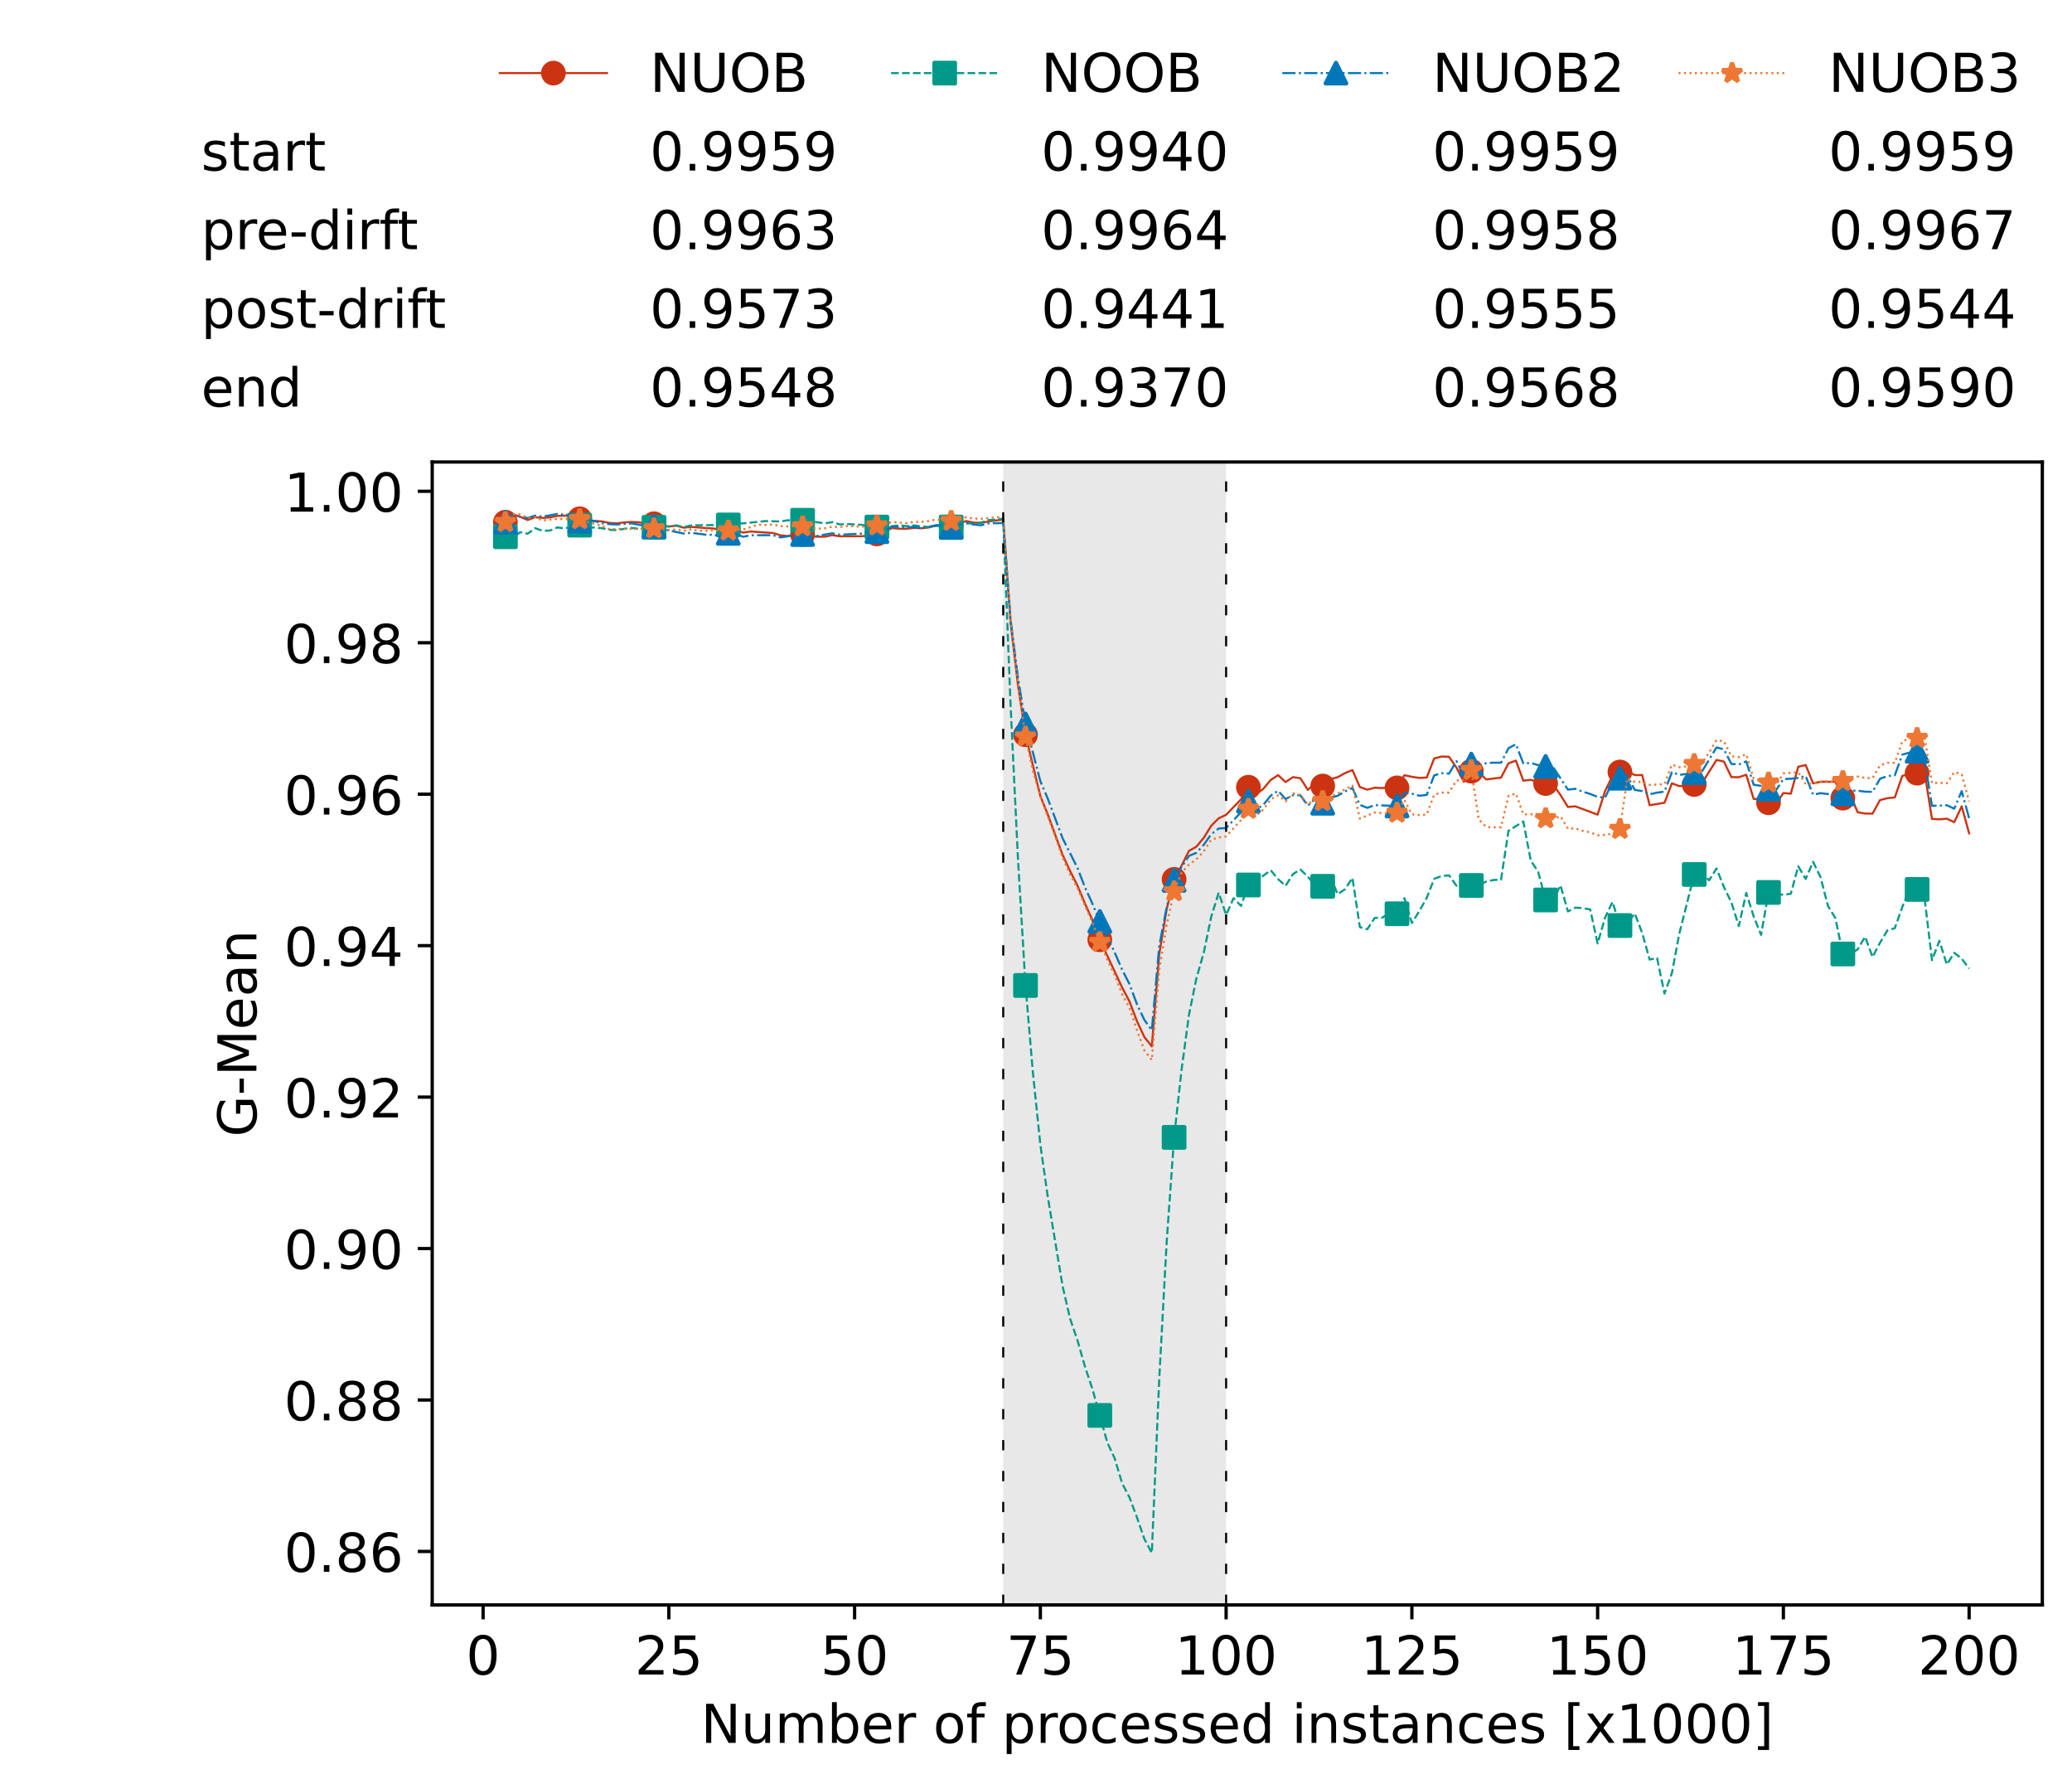 <?xml version="1.0" encoding="utf-8" standalone="no"?>
<!DOCTYPE svg PUBLIC "-//W3C//DTD SVG 1.1//EN"
  "http://www.w3.org/Graphics/SVG/1.1/DTD/svg11.dtd">
<!-- Created with matplotlib (https://matplotlib.org/) -->
<svg height="432.615pt" version="1.1" viewBox="0 0 502.65 432.615" width="502.65pt" xmlns="http://www.w3.org/2000/svg" xmlns:xlink="http://www.w3.org/1999/xlink">
 <defs>
  <style type="text/css">*{stroke-linecap:butt;stroke-linejoin:round;}</style>
 </defs>
 <g id="figure_1">
  <g id="patch_1">
   <path d="M 0 432.615 
L 502.65 432.615 
L 502.65 0 
L 0 0 
z
" style="fill:#ffffff;"/>
  </g>
  <g id="axes_1">
   <g id="patch_2">
    <path d="M 104.85 389.252 
L 495.45 389.252 
L 495.45 112.052 
L 104.85 112.052 
z
" style="fill:#ffffff;"/>
   </g>
   <g id="patch_3">
    <path clip-path="url(#p8d0c625172)" d="M 297.446 389.252 
L 297.446 112.052 
L 243.372 112.052 
L 243.372 389.252 
z
" style="fill:#d3d3d3;opacity:0.5;"/>
   </g>
   <g id="matplotlib.axis_1">
    <g id="xtick_1">
     <g id="line2d_1">
      <defs>
       <path d="M 0 0 
L 0 3.5 
" id="m4b70d382a7" style="stroke:#000000;stroke-width:0.8;"/>
      </defs>
      <g>
       <use style="stroke:#000000;stroke-width:0.8;" x="117.197" xlink:href="#m4b70d382a7" y="389.252"/>
      </g>
     </g>
     <g id="text_1">
      <!-- 0 -->
      <g transform="translate(113.061 406.13)scale(0.13 -0.13)">
       <defs>
        <path d="M 31.781 66.406 
Q 24.172 66.406 20.328 58.906 
Q 16.5 51.422 16.5 36.375 
Q 16.5 21.391 20.328 13.891 
Q 24.172 6.391 31.781 6.391 
Q 39.453 6.391 43.281 13.891 
Q 47.125 21.391 47.125 36.375 
Q 47.125 51.422 43.281 58.906 
Q 39.453 66.406 31.781 66.406 
z
M 31.781 74.219 
Q 44.047 74.219 50.516 64.516 
Q 56.984 54.828 56.984 36.375 
Q 56.984 17.969 50.516 8.266 
Q 44.047 -1.422 31.781 -1.422 
Q 19.531 -1.422 13.062 8.266 
Q 6.594 17.969 6.594 36.375 
Q 6.594 54.828 13.062 64.516 
Q 19.531 74.219 31.781 74.219 
z
" id="DejaVuSans-48"/>
       </defs>
       <use xlink:href="#DejaVuSans-48"/>
      </g>
     </g>
    </g>
    <g id="xtick_2">
     <g id="line2d_2">
      <g>
       <use style="stroke:#000000;stroke-width:0.8;" x="162.259" xlink:href="#m4b70d382a7" y="389.252"/>
      </g>
     </g>
     <g id="text_2">
      <!-- 25 -->
      <g transform="translate(153.988 406.13)scale(0.13 -0.13)">
       <defs>
        <path d="M 19.188 8.297 
L 53.609 8.297 
L 53.609 0 
L 7.328 0 
L 7.328 8.297 
Q 12.938 14.109 22.625 23.891 
Q 32.328 33.688 34.812 36.531 
Q 39.547 41.844 41.422 45.531 
Q 43.312 49.219 43.312 52.781 
Q 43.312 58.594 39.234 62.25 
Q 35.156 65.922 28.609 65.922 
Q 23.969 65.922 18.812 64.312 
Q 13.672 62.703 7.812 59.422 
L 7.812 69.391 
Q 13.766 71.781 18.938 73 
Q 24.125 74.219 28.422 74.219 
Q 39.75 74.219 46.484 68.547 
Q 53.219 62.891 53.219 53.422 
Q 53.219 48.922 51.531 44.891 
Q 49.859 40.875 45.406 35.406 
Q 44.188 33.984 37.641 27.219 
Q 31.109 20.453 19.188 8.297 
z
" id="DejaVuSans-50"/>
        <path d="M 10.797 72.906 
L 49.516 72.906 
L 49.516 64.594 
L 19.828 64.594 
L 19.828 46.734 
Q 21.969 47.469 24.109 47.828 
Q 26.266 48.188 28.422 48.188 
Q 40.625 48.188 47.75 41.5 
Q 54.891 34.812 54.891 23.391 
Q 54.891 11.625 47.562 5.094 
Q 40.234 -1.422 26.906 -1.422 
Q 22.312 -1.422 17.547 -0.641 
Q 12.797 0.141 7.719 1.703 
L 7.719 11.625 
Q 12.109 9.234 16.797 8.062 
Q 21.484 6.891 26.703 6.891 
Q 35.156 6.891 40.078 11.328 
Q 45.016 15.766 45.016 23.391 
Q 45.016 31 40.078 35.438 
Q 35.156 39.891 26.703 39.891 
Q 22.75 39.891 18.812 39.016 
Q 14.891 38.141 10.797 36.281 
z
" id="DejaVuSans-53"/>
       </defs>
       <use xlink:href="#DejaVuSans-50"/>
       <use x="63.623" xlink:href="#DejaVuSans-53"/>
      </g>
     </g>
    </g>
    <g id="xtick_3">
     <g id="line2d_3">
      <g>
       <use style="stroke:#000000;stroke-width:0.8;" x="207.322" xlink:href="#m4b70d382a7" y="389.252"/>
      </g>
     </g>
     <g id="text_3">
      <!-- 50 -->
      <g transform="translate(199.05 406.13)scale(0.13 -0.13)">
       <use xlink:href="#DejaVuSans-53"/>
       <use x="63.623" xlink:href="#DejaVuSans-48"/>
      </g>
     </g>
    </g>
    <g id="xtick_4">
     <g id="line2d_4">
      <g>
       <use style="stroke:#000000;stroke-width:0.8;" x="252.384" xlink:href="#m4b70d382a7" y="389.252"/>
      </g>
     </g>
     <g id="text_4">
      <!-- 75 -->
      <g transform="translate(244.113 406.13)scale(0.13 -0.13)">
       <defs>
        <path d="M 8.203 72.906 
L 55.078 72.906 
L 55.078 68.703 
L 28.609 0 
L 18.312 0 
L 43.219 64.594 
L 8.203 64.594 
z
" id="DejaVuSans-55"/>
       </defs>
       <use xlink:href="#DejaVuSans-55"/>
       <use x="63.623" xlink:href="#DejaVuSans-53"/>
      </g>
     </g>
    </g>
    <g id="xtick_5">
     <g id="line2d_5">
      <g>
       <use style="stroke:#000000;stroke-width:0.8;" x="297.446" xlink:href="#m4b70d382a7" y="389.252"/>
      </g>
     </g>
     <g id="text_5">
      <!-- 100 -->
      <g transform="translate(285.039 406.13)scale(0.13 -0.13)">
       <defs>
        <path d="M 12.406 8.297 
L 28.516 8.297 
L 28.516 63.922 
L 10.984 60.406 
L 10.984 69.391 
L 28.422 72.906 
L 38.281 72.906 
L 38.281 8.297 
L 54.391 8.297 
L 54.391 0 
L 12.406 0 
z
" id="DejaVuSans-49"/>
       </defs>
       <use xlink:href="#DejaVuSans-49"/>
       <use x="63.623" xlink:href="#DejaVuSans-48"/>
       <use x="127.246" xlink:href="#DejaVuSans-48"/>
      </g>
     </g>
    </g>
    <g id="xtick_6">
     <g id="line2d_6">
      <g>
       <use style="stroke:#000000;stroke-width:0.8;" x="342.509" xlink:href="#m4b70d382a7" y="389.252"/>
      </g>
     </g>
     <g id="text_6">
      <!-- 125 -->
      <g transform="translate(330.102 406.13)scale(0.13 -0.13)">
       <use xlink:href="#DejaVuSans-49"/>
       <use x="63.623" xlink:href="#DejaVuSans-50"/>
       <use x="127.246" xlink:href="#DejaVuSans-53"/>
      </g>
     </g>
    </g>
    <g id="xtick_7">
     <g id="line2d_7">
      <g>
       <use style="stroke:#000000;stroke-width:0.8;" x="387.571" xlink:href="#m4b70d382a7" y="389.252"/>
      </g>
     </g>
     <g id="text_7">
      <!-- 150 -->
      <g transform="translate(375.164 406.13)scale(0.13 -0.13)">
       <use xlink:href="#DejaVuSans-49"/>
       <use x="63.623" xlink:href="#DejaVuSans-53"/>
       <use x="127.246" xlink:href="#DejaVuSans-48"/>
      </g>
     </g>
    </g>
    <g id="xtick_8">
     <g id="line2d_8">
      <g>
       <use style="stroke:#000000;stroke-width:0.8;" x="432.633" xlink:href="#m4b70d382a7" y="389.252"/>
      </g>
     </g>
     <g id="text_8">
      <!-- 175 -->
      <g transform="translate(420.226 406.13)scale(0.13 -0.13)">
       <use xlink:href="#DejaVuSans-49"/>
       <use x="63.623" xlink:href="#DejaVuSans-55"/>
       <use x="127.246" xlink:href="#DejaVuSans-53"/>
      </g>
     </g>
    </g>
    <g id="xtick_9">
     <g id="line2d_9">
      <g>
       <use style="stroke:#000000;stroke-width:0.8;" x="477.695" xlink:href="#m4b70d382a7" y="389.252"/>
      </g>
     </g>
     <g id="text_9">
      <!-- 200 -->
      <g transform="translate(465.289 406.13)scale(0.13 -0.13)">
       <use xlink:href="#DejaVuSans-50"/>
       <use x="63.623" xlink:href="#DejaVuSans-48"/>
       <use x="127.246" xlink:href="#DejaVuSans-48"/>
      </g>
     </g>
    </g>
    <g id="text_10">
     <!-- Number of processed instances [x1000] -->
     <g transform="translate(170.025 422.711)scale(0.13 -0.13)">
      <defs>
       <path d="M 9.812 72.906 
L 23.094 72.906 
L 55.422 11.922 
L 55.422 72.906 
L 64.984 72.906 
L 64.984 0 
L 51.703 0 
L 19.391 60.984 
L 19.391 0 
L 9.812 0 
z
" id="DejaVuSans-78"/>
       <path d="M 8.5 21.578 
L 8.5 54.688 
L 17.484 54.688 
L 17.484 21.922 
Q 17.484 14.156 20.5 10.266 
Q 23.531 6.391 29.594 6.391 
Q 36.859 6.391 41.078 11.031 
Q 45.312 15.672 45.312 23.688 
L 45.312 54.688 
L 54.297 54.688 
L 54.297 0 
L 45.312 0 
L 45.312 8.406 
Q 42.047 3.422 37.719 1 
Q 33.406 -1.422 27.688 -1.422 
Q 18.266 -1.422 13.375 4.438 
Q 8.5 10.297 8.5 21.578 
z
M 31.109 56 
z
" id="DejaVuSans-117"/>
       <path d="M 52 44.188 
Q 55.375 50.25 60.062 53.125 
Q 64.75 56 71.094 56 
Q 79.641 56 84.281 50.016 
Q 88.922 44.047 88.922 33.016 
L 88.922 0 
L 79.891 0 
L 79.891 32.719 
Q 79.891 40.578 77.094 44.375 
Q 74.312 48.188 68.609 48.188 
Q 61.625 48.188 57.562 43.547 
Q 53.516 38.922 53.516 30.906 
L 53.516 0 
L 44.484 0 
L 44.484 32.719 
Q 44.484 40.625 41.703 44.406 
Q 38.922 48.188 33.109 48.188 
Q 26.219 48.188 22.156 43.531 
Q 18.109 38.875 18.109 30.906 
L 18.109 0 
L 9.078 0 
L 9.078 54.688 
L 18.109 54.688 
L 18.109 46.188 
Q 21.188 51.219 25.484 53.609 
Q 29.781 56 35.688 56 
Q 41.656 56 45.828 52.969 
Q 50 49.953 52 44.188 
z
" id="DejaVuSans-109"/>
       <path d="M 48.688 27.297 
Q 48.688 37.203 44.609 42.844 
Q 40.531 48.484 33.406 48.484 
Q 26.266 48.484 22.188 42.844 
Q 18.109 37.203 18.109 27.297 
Q 18.109 17.391 22.188 11.75 
Q 26.266 6.109 33.406 6.109 
Q 40.531 6.109 44.609 11.75 
Q 48.688 17.391 48.688 27.297 
z
M 18.109 46.391 
Q 20.953 51.266 25.266 53.625 
Q 29.594 56 35.594 56 
Q 45.562 56 51.781 48.094 
Q 58.016 40.188 58.016 27.297 
Q 58.016 14.406 51.781 6.484 
Q 45.562 -1.422 35.594 -1.422 
Q 29.594 -1.422 25.266 0.953 
Q 20.953 3.328 18.109 8.203 
L 18.109 0 
L 9.078 0 
L 9.078 75.984 
L 18.109 75.984 
z
" id="DejaVuSans-98"/>
       <path d="M 56.203 29.594 
L 56.203 25.203 
L 14.891 25.203 
Q 15.484 15.922 20.484 11.062 
Q 25.484 6.203 34.422 6.203 
Q 39.594 6.203 44.453 7.469 
Q 49.312 8.734 54.109 11.281 
L 54.109 2.781 
Q 49.266 0.734 44.188 -0.344 
Q 39.109 -1.422 33.891 -1.422 
Q 20.797 -1.422 13.156 6.188 
Q 5.516 13.812 5.516 26.812 
Q 5.516 40.234 12.766 48.109 
Q 20.016 56 32.328 56 
Q 43.359 56 49.781 48.891 
Q 56.203 41.797 56.203 29.594 
z
M 47.219 32.234 
Q 47.125 39.594 43.094 43.984 
Q 39.062 48.391 32.422 48.391 
Q 24.906 48.391 20.391 44.141 
Q 15.875 39.891 15.188 32.172 
z
" id="DejaVuSans-101"/>
       <path d="M 41.109 46.297 
Q 39.594 47.172 37.812 47.578 
Q 36.031 48 33.891 48 
Q 26.266 48 22.188 43.047 
Q 18.109 38.094 18.109 28.812 
L 18.109 0 
L 9.078 0 
L 9.078 54.688 
L 18.109 54.688 
L 18.109 46.188 
Q 20.953 51.172 25.484 53.578 
Q 30.031 56 36.531 56 
Q 37.453 56 38.578 55.875 
Q 39.703 55.766 41.062 55.516 
z
" id="DejaVuSans-114"/>
       <path id="DejaVuSans-32"/>
       <path d="M 30.609 48.391 
Q 23.391 48.391 19.188 42.75 
Q 14.984 37.109 14.984 27.297 
Q 14.984 17.484 19.156 11.844 
Q 23.344 6.203 30.609 6.203 
Q 37.797 6.203 41.984 11.859 
Q 46.188 17.531 46.188 27.297 
Q 46.188 37.016 41.984 42.703 
Q 37.797 48.391 30.609 48.391 
z
M 30.609 56 
Q 42.328 56 49.016 48.375 
Q 55.719 40.766 55.719 27.297 
Q 55.719 13.875 49.016 6.219 
Q 42.328 -1.422 30.609 -1.422 
Q 18.844 -1.422 12.172 6.219 
Q 5.516 13.875 5.516 27.297 
Q 5.516 40.766 12.172 48.375 
Q 18.844 56 30.609 56 
z
" id="DejaVuSans-111"/>
       <path d="M 37.109 75.984 
L 37.109 68.5 
L 28.516 68.5 
Q 23.688 68.5 21.797 66.547 
Q 19.922 64.594 19.922 59.516 
L 19.922 54.688 
L 34.719 54.688 
L 34.719 47.703 
L 19.922 47.703 
L 19.922 0 
L 10.891 0 
L 10.891 47.703 
L 2.297 47.703 
L 2.297 54.688 
L 10.891 54.688 
L 10.891 58.5 
Q 10.891 67.625 15.141 71.797 
Q 19.391 75.984 28.609 75.984 
z
" id="DejaVuSans-102"/>
       <path d="M 18.109 8.203 
L 18.109 -20.797 
L 9.078 -20.797 
L 9.078 54.688 
L 18.109 54.688 
L 18.109 46.391 
Q 20.953 51.266 25.266 53.625 
Q 29.594 56 35.594 56 
Q 45.562 56 51.781 48.094 
Q 58.016 40.188 58.016 27.297 
Q 58.016 14.406 51.781 6.484 
Q 45.562 -1.422 35.594 -1.422 
Q 29.594 -1.422 25.266 0.953 
Q 20.953 3.328 18.109 8.203 
z
M 48.688 27.297 
Q 48.688 37.203 44.609 42.844 
Q 40.531 48.484 33.406 48.484 
Q 26.266 48.484 22.188 42.844 
Q 18.109 37.203 18.109 27.297 
Q 18.109 17.391 22.188 11.75 
Q 26.266 6.109 33.406 6.109 
Q 40.531 6.109 44.609 11.75 
Q 48.688 17.391 48.688 27.297 
z
" id="DejaVuSans-112"/>
       <path d="M 48.781 52.594 
L 48.781 44.188 
Q 44.969 46.297 41.141 47.344 
Q 37.312 48.391 33.406 48.391 
Q 24.656 48.391 19.812 42.844 
Q 14.984 37.312 14.984 27.297 
Q 14.984 17.281 19.812 11.734 
Q 24.656 6.203 33.406 6.203 
Q 37.312 6.203 41.141 7.25 
Q 44.969 8.297 48.781 10.406 
L 48.781 2.094 
Q 45.016 0.344 40.984 -0.531 
Q 36.969 -1.422 32.422 -1.422 
Q 20.062 -1.422 12.781 6.344 
Q 5.516 14.109 5.516 27.297 
Q 5.516 40.672 12.859 48.328 
Q 20.219 56 33.016 56 
Q 37.156 56 41.109 55.141 
Q 45.062 54.297 48.781 52.594 
z
" id="DejaVuSans-99"/>
       <path d="M 44.281 53.078 
L 44.281 44.578 
Q 40.484 46.531 36.375 47.5 
Q 32.281 48.484 27.875 48.484 
Q 21.188 48.484 17.844 46.438 
Q 14.5 44.391 14.5 40.281 
Q 14.5 37.156 16.891 35.375 
Q 19.281 33.594 26.516 31.984 
L 29.594 31.297 
Q 39.156 29.25 43.188 25.516 
Q 47.219 21.781 47.219 15.094 
Q 47.219 7.469 41.188 3.016 
Q 35.156 -1.422 24.609 -1.422 
Q 20.219 -1.422 15.453 -0.562 
Q 10.688 0.297 5.422 2 
L 5.422 11.281 
Q 10.406 8.688 15.234 7.391 
Q 20.062 6.109 24.812 6.109 
Q 31.156 6.109 34.562 8.281 
Q 37.984 10.453 37.984 14.406 
Q 37.984 18.062 35.516 20.016 
Q 33.062 21.969 24.703 23.781 
L 21.578 24.516 
Q 13.234 26.266 9.516 29.906 
Q 5.812 33.547 5.812 39.891 
Q 5.812 47.609 11.281 51.797 
Q 16.75 56 26.812 56 
Q 31.781 56 36.172 55.266 
Q 40.578 54.547 44.281 53.078 
z
" id="DejaVuSans-115"/>
       <path d="M 45.406 46.391 
L 45.406 75.984 
L 54.391 75.984 
L 54.391 0 
L 45.406 0 
L 45.406 8.203 
Q 42.578 3.328 38.25 0.953 
Q 33.938 -1.422 27.875 -1.422 
Q 17.969 -1.422 11.734 6.484 
Q 5.516 14.406 5.516 27.297 
Q 5.516 40.188 11.734 48.094 
Q 17.969 56 27.875 56 
Q 33.938 56 38.25 53.625 
Q 42.578 51.266 45.406 46.391 
z
M 14.797 27.297 
Q 14.797 17.391 18.875 11.75 
Q 22.953 6.109 30.078 6.109 
Q 37.203 6.109 41.297 11.75 
Q 45.406 17.391 45.406 27.297 
Q 45.406 37.203 41.297 42.844 
Q 37.203 48.484 30.078 48.484 
Q 22.953 48.484 18.875 42.844 
Q 14.797 37.203 14.797 27.297 
z
" id="DejaVuSans-100"/>
       <path d="M 9.422 54.688 
L 18.406 54.688 
L 18.406 0 
L 9.422 0 
z
M 9.422 75.984 
L 18.406 75.984 
L 18.406 64.594 
L 9.422 64.594 
z
" id="DejaVuSans-105"/>
       <path d="M 54.891 33.016 
L 54.891 0 
L 45.906 0 
L 45.906 32.719 
Q 45.906 40.484 42.875 44.328 
Q 39.844 48.188 33.797 48.188 
Q 26.516 48.188 22.312 43.547 
Q 18.109 38.922 18.109 30.906 
L 18.109 0 
L 9.078 0 
L 9.078 54.688 
L 18.109 54.688 
L 18.109 46.188 
Q 21.344 51.125 25.703 53.562 
Q 30.078 56 35.797 56 
Q 45.219 56 50.047 50.172 
Q 54.891 44.344 54.891 33.016 
z
" id="DejaVuSans-110"/>
       <path d="M 18.312 70.219 
L 18.312 54.688 
L 36.812 54.688 
L 36.812 47.703 
L 18.312 47.703 
L 18.312 18.016 
Q 18.312 11.328 20.141 9.422 
Q 21.969 7.516 27.594 7.516 
L 36.812 7.516 
L 36.812 0 
L 27.594 0 
Q 17.188 0 13.234 3.875 
Q 9.281 7.766 9.281 18.016 
L 9.281 47.703 
L 2.688 47.703 
L 2.688 54.688 
L 9.281 54.688 
L 9.281 70.219 
z
" id="DejaVuSans-116"/>
       <path d="M 34.281 27.484 
Q 23.391 27.484 19.188 25 
Q 14.984 22.516 14.984 16.5 
Q 14.984 11.719 18.141 8.906 
Q 21.297 6.109 26.703 6.109 
Q 34.188 6.109 38.703 11.406 
Q 43.219 16.703 43.219 25.484 
L 43.219 27.484 
z
M 52.203 31.203 
L 52.203 0 
L 43.219 0 
L 43.219 8.297 
Q 40.141 3.328 35.547 0.953 
Q 30.953 -1.422 24.312 -1.422 
Q 15.922 -1.422 10.953 3.297 
Q 6 8.016 6 15.922 
Q 6 25.141 12.172 29.828 
Q 18.359 34.516 30.609 34.516 
L 43.219 34.516 
L 43.219 35.406 
Q 43.219 41.609 39.141 45 
Q 35.062 48.391 27.688 48.391 
Q 23 48.391 18.547 47.266 
Q 14.109 46.141 10.016 43.891 
L 10.016 52.203 
Q 14.938 54.109 19.578 55.047 
Q 24.219 56 28.609 56 
Q 40.484 56 46.344 49.844 
Q 52.203 43.703 52.203 31.203 
z
" id="DejaVuSans-97"/>
       <path d="M 8.594 75.984 
L 29.297 75.984 
L 29.297 69 
L 17.578 69 
L 17.578 -6.203 
L 29.297 -6.203 
L 29.297 -13.188 
L 8.594 -13.188 
z
" id="DejaVuSans-91"/>
       <path d="M 54.891 54.688 
L 35.109 28.078 
L 55.906 0 
L 45.312 0 
L 29.391 21.484 
L 13.484 0 
L 2.875 0 
L 24.125 28.609 
L 4.688 54.688 
L 15.281 54.688 
L 29.781 35.203 
L 44.281 54.688 
z
" id="DejaVuSans-120"/>
       <path d="M 30.422 75.984 
L 30.422 -13.188 
L 9.719 -13.188 
L 9.719 -6.203 
L 21.391 -6.203 
L 21.391 69 
L 9.719 69 
L 9.719 75.984 
z
" id="DejaVuSans-93"/>
      </defs>
      <use xlink:href="#DejaVuSans-78"/>
      <use x="74.805" xlink:href="#DejaVuSans-117"/>
      <use x="138.184" xlink:href="#DejaVuSans-109"/>
      <use x="235.596" xlink:href="#DejaVuSans-98"/>
      <use x="299.072" xlink:href="#DejaVuSans-101"/>
      <use x="360.596" xlink:href="#DejaVuSans-114"/>
      <use x="401.709" xlink:href="#DejaVuSans-32"/>
      <use x="433.496" xlink:href="#DejaVuSans-111"/>
      <use x="494.678" xlink:href="#DejaVuSans-102"/>
      <use x="529.883" xlink:href="#DejaVuSans-32"/>
      <use x="561.67" xlink:href="#DejaVuSans-112"/>
      <use x="625.146" xlink:href="#DejaVuSans-114"/>
      <use x="664.01" xlink:href="#DejaVuSans-111"/>
      <use x="725.191" xlink:href="#DejaVuSans-99"/>
      <use x="780.172" xlink:href="#DejaVuSans-101"/>
      <use x="841.695" xlink:href="#DejaVuSans-115"/>
      <use x="893.795" xlink:href="#DejaVuSans-115"/>
      <use x="945.895" xlink:href="#DejaVuSans-101"/>
      <use x="1007.418" xlink:href="#DejaVuSans-100"/>
      <use x="1070.895" xlink:href="#DejaVuSans-32"/>
      <use x="1102.682" xlink:href="#DejaVuSans-105"/>
      <use x="1130.465" xlink:href="#DejaVuSans-110"/>
      <use x="1193.844" xlink:href="#DejaVuSans-115"/>
      <use x="1245.943" xlink:href="#DejaVuSans-116"/>
      <use x="1285.152" xlink:href="#DejaVuSans-97"/>
      <use x="1346.432" xlink:href="#DejaVuSans-110"/>
      <use x="1409.811" xlink:href="#DejaVuSans-99"/>
      <use x="1464.791" xlink:href="#DejaVuSans-101"/>
      <use x="1526.314" xlink:href="#DejaVuSans-115"/>
      <use x="1578.414" xlink:href="#DejaVuSans-32"/>
      <use x="1610.201" xlink:href="#DejaVuSans-91"/>
      <use x="1649.215" xlink:href="#DejaVuSans-120"/>
      <use x="1708.395" xlink:href="#DejaVuSans-49"/>
      <use x="1772.018" xlink:href="#DejaVuSans-48"/>
      <use x="1835.641" xlink:href="#DejaVuSans-48"/>
      <use x="1899.264" xlink:href="#DejaVuSans-48"/>
      <use x="1962.887" xlink:href="#DejaVuSans-93"/>
     </g>
    </g>
   </g>
   <g id="matplotlib.axis_2">
    <g id="ytick_1">
     <g id="line2d_10">
      <defs>
       <path d="M 0 0 
L -3.5 0 
" id="m2ada283f41" style="stroke:#000000;stroke-width:0.8;"/>
      </defs>
      <g>
       <use style="stroke:#000000;stroke-width:0.8;" x="104.85" xlink:href="#m2ada283f41" y="376.279"/>
      </g>
     </g>
     <g id="text_11">
      <!-- 0.86 -->
      <g transform="translate(68.905 381.218)scale(0.13 -0.13)">
       <defs>
        <path d="M 10.688 12.406 
L 21 12.406 
L 21 0 
L 10.688 0 
z
" id="DejaVuSans-46"/>
        <path d="M 31.781 34.625 
Q 24.75 34.625 20.719 30.859 
Q 16.703 27.094 16.703 20.516 
Q 16.703 13.922 20.719 10.156 
Q 24.75 6.391 31.781 6.391 
Q 38.812 6.391 42.859 10.172 
Q 46.922 13.969 46.922 20.516 
Q 46.922 27.094 42.891 30.859 
Q 38.875 34.625 31.781 34.625 
z
M 21.922 38.812 
Q 15.578 40.375 12.031 44.719 
Q 8.5 49.078 8.5 55.328 
Q 8.5 64.062 14.719 69.141 
Q 20.953 74.219 31.781 74.219 
Q 42.672 74.219 48.875 69.141 
Q 55.078 64.062 55.078 55.328 
Q 55.078 49.078 51.531 44.719 
Q 48 40.375 41.703 38.812 
Q 48.828 37.156 52.797 32.312 
Q 56.781 27.484 56.781 20.516 
Q 56.781 9.906 50.312 4.234 
Q 43.844 -1.422 31.781 -1.422 
Q 19.734 -1.422 13.25 4.234 
Q 6.781 9.906 6.781 20.516 
Q 6.781 27.484 10.781 32.312 
Q 14.797 37.156 21.922 38.812 
z
M 18.312 54.391 
Q 18.312 48.734 21.844 45.562 
Q 25.391 42.391 31.781 42.391 
Q 38.141 42.391 41.719 45.562 
Q 45.312 48.734 45.312 54.391 
Q 45.312 60.062 41.719 63.234 
Q 38.141 66.406 31.781 66.406 
Q 25.391 66.406 21.844 63.234 
Q 18.312 60.062 18.312 54.391 
z
" id="DejaVuSans-56"/>
        <path d="M 33.016 40.375 
Q 26.375 40.375 22.484 35.828 
Q 18.609 31.297 18.609 23.391 
Q 18.609 15.531 22.484 10.953 
Q 26.375 6.391 33.016 6.391 
Q 39.656 6.391 43.531 10.953 
Q 47.406 15.531 47.406 23.391 
Q 47.406 31.297 43.531 35.828 
Q 39.656 40.375 33.016 40.375 
z
M 52.594 71.297 
L 52.594 62.312 
Q 48.875 64.062 45.094 64.984 
Q 41.312 65.922 37.594 65.922 
Q 27.828 65.922 22.672 59.328 
Q 17.531 52.734 16.797 39.406 
Q 19.672 43.656 24.016 45.922 
Q 28.375 48.188 33.594 48.188 
Q 44.578 48.188 50.953 41.516 
Q 57.328 34.859 57.328 23.391 
Q 57.328 12.156 50.688 5.359 
Q 44.047 -1.422 33.016 -1.422 
Q 20.359 -1.422 13.672 8.266 
Q 6.984 17.969 6.984 36.375 
Q 6.984 53.656 15.188 63.938 
Q 23.391 74.219 37.203 74.219 
Q 40.922 74.219 44.703 73.484 
Q 48.484 72.75 52.594 71.297 
z
" id="DejaVuSans-54"/>
       </defs>
       <use xlink:href="#DejaVuSans-48"/>
       <use x="63.623" xlink:href="#DejaVuSans-46"/>
       <use x="95.41" xlink:href="#DejaVuSans-56"/>
       <use x="159.033" xlink:href="#DejaVuSans-54"/>
      </g>
     </g>
    </g>
    <g id="ytick_2">
     <g id="line2d_11">
      <g>
       <use style="stroke:#000000;stroke-width:0.8;" x="104.85" xlink:href="#m2ada283f41" y="339.547"/>
      </g>
     </g>
     <g id="text_12">
      <!-- 0.88 -->
      <g transform="translate(68.905 344.486)scale(0.13 -0.13)">
       <use xlink:href="#DejaVuSans-48"/>
       <use x="63.623" xlink:href="#DejaVuSans-46"/>
       <use x="95.41" xlink:href="#DejaVuSans-56"/>
       <use x="159.033" xlink:href="#DejaVuSans-56"/>
      </g>
     </g>
    </g>
    <g id="ytick_3">
     <g id="line2d_12">
      <g>
       <use style="stroke:#000000;stroke-width:0.8;" x="104.85" xlink:href="#m2ada283f41" y="302.815"/>
      </g>
     </g>
     <g id="text_13">
      <!-- 0.90 -->
      <g transform="translate(68.905 307.754)scale(0.13 -0.13)">
       <defs>
        <path d="M 10.984 1.516 
L 10.984 10.5 
Q 14.703 8.734 18.5 7.812 
Q 22.312 6.891 25.984 6.891 
Q 35.75 6.891 40.891 13.453 
Q 46.047 20.016 46.781 33.406 
Q 43.953 29.203 39.594 26.953 
Q 35.25 24.703 29.984 24.703 
Q 19.047 24.703 12.672 31.312 
Q 6.297 37.938 6.297 49.422 
Q 6.297 60.641 12.938 67.422 
Q 19.578 74.219 30.609 74.219 
Q 43.266 74.219 49.922 64.516 
Q 56.594 54.828 56.594 36.375 
Q 56.594 19.141 48.406 8.859 
Q 40.234 -1.422 26.422 -1.422 
Q 22.703 -1.422 18.891 -0.688 
Q 15.094 0.047 10.984 1.516 
z
M 30.609 32.422 
Q 37.25 32.422 41.125 36.953 
Q 45.016 41.5 45.016 49.422 
Q 45.016 57.281 41.125 61.844 
Q 37.25 66.406 30.609 66.406 
Q 23.969 66.406 20.094 61.844 
Q 16.219 57.281 16.219 49.422 
Q 16.219 41.5 20.094 36.953 
Q 23.969 32.422 30.609 32.422 
z
" id="DejaVuSans-57"/>
       </defs>
       <use xlink:href="#DejaVuSans-48"/>
       <use x="63.623" xlink:href="#DejaVuSans-46"/>
       <use x="95.41" xlink:href="#DejaVuSans-57"/>
       <use x="159.033" xlink:href="#DejaVuSans-48"/>
      </g>
     </g>
    </g>
    <g id="ytick_4">
     <g id="line2d_13">
      <g>
       <use style="stroke:#000000;stroke-width:0.8;" x="104.85" xlink:href="#m2ada283f41" y="266.083"/>
      </g>
     </g>
     <g id="text_14">
      <!-- 0.92 -->
      <g transform="translate(68.905 271.022)scale(0.13 -0.13)">
       <use xlink:href="#DejaVuSans-48"/>
       <use x="63.623" xlink:href="#DejaVuSans-46"/>
       <use x="95.41" xlink:href="#DejaVuSans-57"/>
       <use x="159.033" xlink:href="#DejaVuSans-50"/>
      </g>
     </g>
    </g>
    <g id="ytick_5">
     <g id="line2d_14">
      <g>
       <use style="stroke:#000000;stroke-width:0.8;" x="104.85" xlink:href="#m2ada283f41" y="229.351"/>
      </g>
     </g>
     <g id="text_15">
      <!-- 0.94 -->
      <g transform="translate(68.905 234.29)scale(0.13 -0.13)">
       <defs>
        <path d="M 37.797 64.312 
L 12.891 25.391 
L 37.797 25.391 
z
M 35.203 72.906 
L 47.609 72.906 
L 47.609 25.391 
L 58.016 25.391 
L 58.016 17.188 
L 47.609 17.188 
L 47.609 0 
L 37.797 0 
L 37.797 17.188 
L 4.891 17.188 
L 4.891 26.703 
z
" id="DejaVuSans-52"/>
       </defs>
       <use xlink:href="#DejaVuSans-48"/>
       <use x="63.623" xlink:href="#DejaVuSans-46"/>
       <use x="95.41" xlink:href="#DejaVuSans-57"/>
       <use x="159.033" xlink:href="#DejaVuSans-52"/>
      </g>
     </g>
    </g>
    <g id="ytick_6">
     <g id="line2d_15">
      <g>
       <use style="stroke:#000000;stroke-width:0.8;" x="104.85" xlink:href="#m2ada283f41" y="192.619"/>
      </g>
     </g>
     <g id="text_16">
      <!-- 0.96 -->
      <g transform="translate(68.905 197.558)scale(0.13 -0.13)">
       <use xlink:href="#DejaVuSans-48"/>
       <use x="63.623" xlink:href="#DejaVuSans-46"/>
       <use x="95.41" xlink:href="#DejaVuSans-57"/>
       <use x="159.033" xlink:href="#DejaVuSans-54"/>
      </g>
     </g>
    </g>
    <g id="ytick_7">
     <g id="line2d_16">
      <g>
       <use style="stroke:#000000;stroke-width:0.8;" x="104.85" xlink:href="#m2ada283f41" y="155.887"/>
      </g>
     </g>
     <g id="text_17">
      <!-- 0.98 -->
      <g transform="translate(68.905 160.826)scale(0.13 -0.13)">
       <use xlink:href="#DejaVuSans-48"/>
       <use x="63.623" xlink:href="#DejaVuSans-46"/>
       <use x="95.41" xlink:href="#DejaVuSans-57"/>
       <use x="159.033" xlink:href="#DejaVuSans-56"/>
      </g>
     </g>
    </g>
    <g id="ytick_8">
     <g id="line2d_17">
      <g>
       <use style="stroke:#000000;stroke-width:0.8;" x="104.85" xlink:href="#m2ada283f41" y="119.155"/>
      </g>
     </g>
     <g id="text_18">
      <!-- 1.00 -->
      <g transform="translate(68.905 124.094)scale(0.13 -0.13)">
       <use xlink:href="#DejaVuSans-49"/>
       <use x="63.623" xlink:href="#DejaVuSans-46"/>
       <use x="95.41" xlink:href="#DejaVuSans-48"/>
       <use x="159.033" xlink:href="#DejaVuSans-48"/>
      </g>
     </g>
    </g>
    <g id="text_19">
     <!-- G-Mean -->
     <g transform="translate(62.201 275.744)rotate(-90)scale(0.13 -0.13)">
      <defs>
       <path d="M 59.516 10.406 
L 59.516 29.984 
L 43.406 29.984 
L 43.406 38.094 
L 69.281 38.094 
L 69.281 6.781 
Q 63.578 2.734 56.688 0.656 
Q 49.812 -1.422 42 -1.422 
Q 24.906 -1.422 15.25 8.562 
Q 5.609 18.562 5.609 36.375 
Q 5.609 54.25 15.25 64.234 
Q 24.906 74.219 42 74.219 
Q 49.125 74.219 55.547 72.453 
Q 61.969 70.703 67.391 67.281 
L 67.391 56.781 
Q 61.922 61.422 55.766 63.766 
Q 49.609 66.109 42.828 66.109 
Q 29.438 66.109 22.719 58.641 
Q 16.016 51.172 16.016 36.375 
Q 16.016 21.625 22.719 14.156 
Q 29.438 6.688 42.828 6.688 
Q 48.047 6.688 52.141 7.594 
Q 56.25 8.5 59.516 10.406 
z
" id="DejaVuSans-71"/>
       <path d="M 4.891 31.391 
L 31.203 31.391 
L 31.203 23.391 
L 4.891 23.391 
z
" id="DejaVuSans-45"/>
       <path d="M 9.812 72.906 
L 24.516 72.906 
L 43.109 23.297 
L 61.812 72.906 
L 76.516 72.906 
L 76.516 0 
L 66.891 0 
L 66.891 64.016 
L 48.094 14.016 
L 38.188 14.016 
L 19.391 64.016 
L 19.391 0 
L 9.812 0 
z
" id="DejaVuSans-77"/>
      </defs>
      <use xlink:href="#DejaVuSans-71"/>
      <use x="77.49" xlink:href="#DejaVuSans-45"/>
      <use x="113.574" xlink:href="#DejaVuSans-77"/>
      <use x="199.854" xlink:href="#DejaVuSans-101"/>
      <use x="261.377" xlink:href="#DejaVuSans-97"/>
      <use x="322.656" xlink:href="#DejaVuSans-110"/>
     </g>
    </g>
   </g>
   <g id="line2d_18"/>
   <g id="line2d_19"/>
   <g id="line2d_20"/>
   <g id="line2d_21"/>
   <g id="line2d_22"/>
   <g id="line2d_23">
    <path clip-path="url(#p8d0c625172)" d="M 122.605 126.651 
L 124.407 124.741 
L 126.21 125.344 
L 128.012 126.122 
L 129.815 125.437 
L 131.617 125.615 
L 133.419 125.478 
L 135.222 125.122 
L 137.024 125.068 
L 138.827 125.213 
L 140.629 125.825 
L 142.432 126.173 
L 146.037 126.467 
L 147.839 126.828 
L 149.642 126.933 
L 151.444 126.702 
L 153.247 126.588 
L 155.049 126.685 
L 156.852 126.954 
L 158.654 127.031 
L 162.259 127.695 
L 164.062 127.505 
L 165.864 127.976 
L 167.667 127.792 
L 171.272 128.079 
L 173.074 128.172 
L 174.877 128.558 
L 176.679 128.457 
L 178.482 128.477 
L 180.284 129.179 
L 182.087 128.905 
L 187.494 129.268 
L 189.297 129.814 
L 191.099 130.007 
L 192.902 129.637 
L 194.704 129.643 
L 196.507 130.004 
L 198.309 130.167 
L 200.112 130.165 
L 201.914 129.795 
L 203.717 130.066 
L 209.124 130.05 
L 210.927 129.86 
L 214.532 129.126 
L 216.334 128.068 
L 218.137 128.242 
L 219.939 128.236 
L 221.742 128.04 
L 223.544 128.124 
L 225.347 127.923 
L 227.149 127.45 
L 230.754 127.645 
L 234.359 126.367 
L 236.162 126.743 
L 237.964 126.834 
L 239.767 126.473 
L 243.372 126.018 
L 245.174 151.115 
L 246.976 166.363 
L 248.779 178.198 
L 252.384 193.079 
L 254.186 197.548 
L 257.791 207.385 
L 259.594 211.244 
L 261.396 214.821 
L 263.199 219.141 
L 265.001 223.136 
L 266.804 227.925 
L 272.211 239.47 
L 274.014 242.919 
L 275.816 247.665 
L 277.619 251.525 
L 279.421 253.786 
L 281.224 231.376 
L 283.026 220.501 
L 284.829 213.279 
L 286.631 209.973 
L 288.434 206.362 
L 290.236 205.349 
L 292.039 203.172 
L 293.841 200.257 
L 295.644 198.466 
L 297.446 197.61 
L 301.051 193.88 
L 302.854 190.927 
L 304.656 192.672 
L 306.459 191.332 
L 308.261 189.165 
L 310.064 187.991 
L 311.866 189.68 
L 313.669 188.466 
L 315.471 188.76 
L 317.274 191.573 
L 319.076 189.849 
L 320.879 190.638 
L 322.681 188.936 
L 324.484 188.511 
L 326.286 187.513 
L 328.089 186.765 
L 329.891 190.88 
L 331.694 191.522 
L 333.496 191.05 
L 335.299 191.138 
L 337.101 190.952 
L 338.904 191.085 
L 340.706 188.015 
L 342.509 188.402 
L 344.311 188.67 
L 346.114 188.572 
L 347.916 183.961 
L 349.719 183.483 
L 351.521 183.549 
L 353.324 186.174 
L 355.126 189.64 
L 356.928 187.033 
L 358.731 187.26 
L 360.533 189.041 
L 364.138 188.603 
L 365.941 185.132 
L 367.743 184.476 
L 369.546 189.341 
L 371.348 189.138 
L 373.151 189.652 
L 374.953 190.03 
L 376.756 190.263 
L 378.558 192.813 
L 380.361 195.715 
L 382.163 195.566 
L 387.571 197.578 
L 389.373 191.862 
L 391.176 188.188 
L 392.978 187.229 
L 394.781 187.022 
L 396.583 187.983 
L 398.386 187.975 
L 400.188 195.295 
L 403.793 194.693 
L 405.596 189.977 
L 407.398 190.669 
L 409.201 190.543 
L 412.806 190.063 
L 416.411 184.318 
L 418.213 184.703 
L 420.016 188.468 
L 421.818 188.506 
L 423.621 187.899 
L 425.423 193.772 
L 427.226 193.832 
L 429.028 194.692 
L 430.831 194.968 
L 432.633 192.34 
L 434.436 192.486 
L 436.238 185.968 
L 438.041 185.541 
L 439.843 189.991 
L 441.646 189.611 
L 445.251 189.597 
L 447.053 193.579 
L 448.856 192.878 
L 450.658 196.991 
L 452.461 197.317 
L 454.263 197.331 
L 456.066 194.05 
L 457.868 193.589 
L 459.671 193.393 
L 461.473 188.193 
L 463.276 187.717 
L 466.881 187.298 
L 468.683 198.617 
L 470.485 198.718 
L 472.288 198.562 
L 474.09 199.402 
L 475.893 195.552 
L 477.695 202.115 
L 477.695 202.115 
" style="fill:none;stroke:#cc3311;stroke-linecap:square;stroke-width:0.5;"/>
    <defs>
     <path d="M 0 2.5 
C 0.663 2.5 1.299 2.237 1.768 1.768 
C 2.237 1.299 2.5 0.663 2.5 0 
C 2.5 -0.663 2.237 -1.299 1.768 -1.768 
C 1.299 -2.237 0.663 -2.5 0 -2.5 
C -0.663 -2.5 -1.299 -2.237 -1.768 -1.768 
C -2.237 -1.299 -2.5 -0.663 -2.5 0 
C -2.5 0.663 -2.237 1.299 -1.768 1.768 
C -1.299 2.237 -0.663 2.5 0 2.5 
z
" id="m18c074bad8" style="stroke:#cc3311;"/>
    </defs>
    <g clip-path="url(#p8d0c625172)">
     <use style="fill:#cc3311;stroke:#cc3311;" x="122.605" xlink:href="#m18c074bad8" y="126.651"/>
     <use style="fill:#cc3311;stroke:#cc3311;" x="140.629" xlink:href="#m18c074bad8" y="125.825"/>
     <use style="fill:#cc3311;stroke:#cc3311;" x="158.654" xlink:href="#m18c074bad8" y="127.031"/>
     <use style="fill:#cc3311;stroke:#cc3311;" x="176.679" xlink:href="#m18c074bad8" y="128.457"/>
     <use style="fill:#cc3311;stroke:#cc3311;" x="194.704" xlink:href="#m18c074bad8" y="129.643"/>
     <use style="fill:#cc3311;stroke:#cc3311;" x="212.729" xlink:href="#m18c074bad8" y="129.5"/>
     <use style="fill:#cc3311;stroke:#cc3311;" x="230.754" xlink:href="#m18c074bad8" y="127.645"/>
     <use style="fill:#cc3311;stroke:#cc3311;" x="248.779" xlink:href="#m18c074bad8" y="178.198"/>
     <use style="fill:#cc3311;stroke:#cc3311;" x="266.804" xlink:href="#m18c074bad8" y="227.925"/>
     <use style="fill:#cc3311;stroke:#cc3311;" x="284.829" xlink:href="#m18c074bad8" y="213.279"/>
     <use style="fill:#cc3311;stroke:#cc3311;" x="302.854" xlink:href="#m18c074bad8" y="190.927"/>
     <use style="fill:#cc3311;stroke:#cc3311;" x="320.879" xlink:href="#m18c074bad8" y="190.638"/>
     <use style="fill:#cc3311;stroke:#cc3311;" x="338.904" xlink:href="#m18c074bad8" y="191.085"/>
     <use style="fill:#cc3311;stroke:#cc3311;" x="356.928" xlink:href="#m18c074bad8" y="187.033"/>
     <use style="fill:#cc3311;stroke:#cc3311;" x="374.953" xlink:href="#m18c074bad8" y="190.03"/>
     <use style="fill:#cc3311;stroke:#cc3311;" x="392.978" xlink:href="#m18c074bad8" y="187.229"/>
     <use style="fill:#cc3311;stroke:#cc3311;" x="411.003" xlink:href="#m18c074bad8" y="190.254"/>
     <use style="fill:#cc3311;stroke:#cc3311;" x="429.028" xlink:href="#m18c074bad8" y="194.692"/>
     <use style="fill:#cc3311;stroke:#cc3311;" x="447.053" xlink:href="#m18c074bad8" y="193.579"/>
     <use style="fill:#cc3311;stroke:#cc3311;" x="465.078" xlink:href="#m18c074bad8" y="187.515"/>
    </g>
   </g>
   <g id="line2d_24"/>
   <g id="line2d_25"/>
   <g id="line2d_26"/>
   <g id="line2d_27"/>
   <g id="line2d_28">
    <path clip-path="url(#p8d0c625172)" d="M 122.605 130.178 
L 124.407 130.364 
L 126.21 129.077 
L 128.012 129.455 
L 129.815 128.103 
L 131.617 128.732 
L 133.419 128.672 
L 135.222 127.917 
L 137.024 128.176 
L 138.827 127.642 
L 140.629 127.364 
L 142.432 127.928 
L 144.234 127.955 
L 146.037 128.114 
L 147.839 128.48 
L 149.642 128.586 
L 151.444 128.248 
L 153.247 128.048 
L 155.049 128.254 
L 156.852 127.982 
L 158.654 127.896 
L 160.457 127.694 
L 162.259 127.694 
L 164.062 127.397 
L 165.864 127.865 
L 167.667 127.412 
L 176.679 127.317 
L 178.482 126.937 
L 180.284 126.936 
L 185.692 126.377 
L 189.297 126.467 
L 191.099 126.187 
L 194.704 126.177 
L 200.112 126.923 
L 201.914 126.64 
L 203.717 127.184 
L 205.519 127.091 
L 209.124 127.291 
L 210.927 127.645 
L 212.729 127.835 
L 214.532 127.844 
L 218.137 127.404 
L 219.939 127.6 
L 221.742 127.419 
L 223.544 127.692 
L 225.347 127.803 
L 227.149 127.532 
L 230.754 127.813 
L 234.359 126.956 
L 236.162 126.943 
L 237.964 126.765 
L 239.767 126.132 
L 241.569 126.041 
L 243.372 125.762 
L 245.174 171.395 
L 246.976 208.783 
L 248.779 239.008 
L 250.581 260.224 
L 252.384 277.664 
L 254.186 290.307 
L 257.791 312.018 
L 259.594 319.832 
L 261.396 325.108 
L 263.199 331.432 
L 265.001 336.842 
L 268.606 349.796 
L 270.409 353.689 
L 272.211 359.729 
L 274.014 363.194 
L 275.816 368.022 
L 277.619 373.275 
L 279.421 376.652 
L 281.224 334.385 
L 283.026 301.171 
L 284.829 275.856 
L 286.631 259.52 
L 288.434 246.115 
L 290.236 237.295 
L 292.039 230.99 
L 293.841 222.312 
L 295.644 216.509 
L 297.446 221.894 
L 299.249 217.838 
L 301.051 219.707 
L 302.854 214.64 
L 304.656 213.881 
L 306.459 212.39 
L 308.261 211.059 
L 310.064 213.231 
L 311.866 214.838 
L 313.669 211.988 
L 315.471 210.88 
L 317.274 212.627 
L 319.076 214.846 
L 320.879 214.963 
L 322.681 212.289 
L 324.484 216.902 
L 326.286 215.662 
L 328.089 212.912 
L 329.891 224.868 
L 331.694 225.367 
L 333.496 222.62 
L 335.299 222.565 
L 337.101 221.481 
L 338.904 221.615 
L 340.706 217.833 
L 342.509 223.854 
L 344.311 220.984 
L 346.114 217.756 
L 347.916 213.144 
L 349.719 212.479 
L 351.521 212.31 
L 353.324 214.806 
L 355.126 213.771 
L 356.928 214.755 
L 358.731 214.792 
L 360.533 213.793 
L 362.336 213.427 
L 364.138 213.353 
L 365.941 201.515 
L 369.546 199.232 
L 371.348 208.716 
L 373.151 211.446 
L 374.953 218.271 
L 376.756 218.314 
L 378.558 214.716 
L 380.361 221.053 
L 382.163 220.146 
L 383.966 220.239 
L 385.768 220.576 
L 387.571 228.823 
L 389.373 222.57 
L 391.176 218.736 
L 392.978 224.477 
L 394.781 223.932 
L 396.583 221.535 
L 398.386 226.285 
L 400.188 232.727 
L 401.991 232.359 
L 403.793 240.98 
L 405.596 235.993 
L 407.398 226.374 
L 411.003 212.083 
L 412.806 211.611 
L 414.608 213.509 
L 416.411 210.632 
L 418.213 215.145 
L 420.016 218.843 
L 421.818 224.615 
L 423.621 216.574 
L 425.423 222.257 
L 427.226 226.737 
L 429.028 216.444 
L 430.831 216.673 
L 432.633 217.053 
L 434.436 216.752 
L 436.238 210.107 
L 438.041 213.166 
L 439.843 209.022 
L 441.646 212.74 
L 443.448 219.731 
L 445.251 222.686 
L 447.053 231.373 
L 448.856 231.429 
L 450.658 230.25 
L 452.461 227.172 
L 454.263 232.117 
L 456.066 228.661 
L 457.868 225.645 
L 459.671 225.118 
L 461.473 220.006 
L 463.276 215.537 
L 465.078 215.718 
L 466.881 217.798 
L 468.683 232.875 
L 470.485 228.188 
L 472.288 233.93 
L 474.09 231.094 
L 475.893 232.508 
L 477.695 234.903 
L 477.695 234.903 
" style="fill:none;stroke:#009988;stroke-dasharray:1.85,0.8;stroke-dashoffset:0;stroke-width:0.5;"/>
    <defs>
     <path d="M -2.5 2.5 
L 2.5 2.5 
L 2.5 -2.5 
L -2.5 -2.5 
z
" id="m8f59650502" style="stroke:#009988;stroke-linejoin:miter;"/>
    </defs>
    <g clip-path="url(#p8d0c625172)">
     <use style="fill:#009988;stroke:#009988;stroke-linejoin:miter;" x="122.605" xlink:href="#m8f59650502" y="130.178"/>
     <use style="fill:#009988;stroke:#009988;stroke-linejoin:miter;" x="140.629" xlink:href="#m8f59650502" y="127.364"/>
     <use style="fill:#009988;stroke:#009988;stroke-linejoin:miter;" x="158.654" xlink:href="#m8f59650502" y="127.896"/>
     <use style="fill:#009988;stroke:#009988;stroke-linejoin:miter;" x="176.679" xlink:href="#m8f59650502" y="127.317"/>
     <use style="fill:#009988;stroke:#009988;stroke-linejoin:miter;" x="194.704" xlink:href="#m8f59650502" y="126.177"/>
     <use style="fill:#009988;stroke:#009988;stroke-linejoin:miter;" x="212.729" xlink:href="#m8f59650502" y="127.835"/>
     <use style="fill:#009988;stroke:#009988;stroke-linejoin:miter;" x="230.754" xlink:href="#m8f59650502" y="127.813"/>
     <use style="fill:#009988;stroke:#009988;stroke-linejoin:miter;" x="248.779" xlink:href="#m8f59650502" y="239.008"/>
     <use style="fill:#009988;stroke:#009988;stroke-linejoin:miter;" x="266.804" xlink:href="#m8f59650502" y="343.284"/>
     <use style="fill:#009988;stroke:#009988;stroke-linejoin:miter;" x="284.829" xlink:href="#m8f59650502" y="275.856"/>
     <use style="fill:#009988;stroke:#009988;stroke-linejoin:miter;" x="302.854" xlink:href="#m8f59650502" y="214.64"/>
     <use style="fill:#009988;stroke:#009988;stroke-linejoin:miter;" x="320.879" xlink:href="#m8f59650502" y="214.963"/>
     <use style="fill:#009988;stroke:#009988;stroke-linejoin:miter;" x="338.904" xlink:href="#m8f59650502" y="221.615"/>
     <use style="fill:#009988;stroke:#009988;stroke-linejoin:miter;" x="356.928" xlink:href="#m8f59650502" y="214.755"/>
     <use style="fill:#009988;stroke:#009988;stroke-linejoin:miter;" x="374.953" xlink:href="#m8f59650502" y="218.271"/>
     <use style="fill:#009988;stroke:#009988;stroke-linejoin:miter;" x="392.978" xlink:href="#m8f59650502" y="224.477"/>
     <use style="fill:#009988;stroke:#009988;stroke-linejoin:miter;" x="411.003" xlink:href="#m8f59650502" y="212.083"/>
     <use style="fill:#009988;stroke:#009988;stroke-linejoin:miter;" x="429.028" xlink:href="#m8f59650502" y="216.444"/>
     <use style="fill:#009988;stroke:#009988;stroke-linejoin:miter;" x="447.053" xlink:href="#m8f59650502" y="231.373"/>
     <use style="fill:#009988;stroke:#009988;stroke-linejoin:miter;" x="465.078" xlink:href="#m8f59650502" y="215.718"/>
    </g>
   </g>
   <g id="line2d_29"/>
   <g id="line2d_30"/>
   <g id="line2d_31"/>
   <g id="line2d_32"/>
   <g id="line2d_33">
    <path clip-path="url(#p8d0c625172)" d="M 122.605 126.651 
L 124.407 124.741 
L 126.21 125.344 
L 128.012 125.638 
L 129.815 125.05 
L 131.617 125.293 
L 135.222 124.652 
L 137.024 124.851 
L 138.827 124.825 
L 140.629 126.419 
L 144.234 126.381 
L 146.037 126.909 
L 147.839 127.121 
L 149.642 127.208 
L 153.247 126.938 
L 156.852 127.637 
L 158.654 127.714 
L 160.457 128.275 
L 165.864 129.402 
L 167.667 129.219 
L 171.272 129.689 
L 173.074 129.692 
L 174.877 130.174 
L 176.679 129.369 
L 178.482 129.487 
L 180.284 130.186 
L 182.087 129.812 
L 187.494 129.801 
L 189.297 130.347 
L 191.099 130.093 
L 192.902 129.628 
L 194.704 129.64 
L 196.507 129.907 
L 198.309 129.981 
L 201.914 129.333 
L 203.717 129.697 
L 209.124 129.409 
L 210.927 129.035 
L 214.532 128.761 
L 216.334 127.707 
L 219.939 127.88 
L 221.742 127.773 
L 223.544 128.123 
L 227.149 127.361 
L 228.952 127.448 
L 230.754 127.929 
L 234.359 126.743 
L 236.162 127.219 
L 237.964 127.4 
L 239.767 126.946 
L 243.372 126.856 
L 245.174 150.404 
L 246.976 164.5 
L 248.779 175.575 
L 252.384 189.485 
L 254.186 193.704 
L 257.791 203.336 
L 261.396 210.52 
L 263.199 215.201 
L 265.001 219.156 
L 266.804 223.489 
L 270.409 230.992 
L 272.211 235.18 
L 274.014 238.691 
L 275.816 243.543 
L 277.619 247.372 
L 279.421 249.887 
L 281.224 229.43 
L 283.026 220.057 
L 284.829 213.508 
L 286.631 210.323 
L 288.434 207.582 
L 290.236 206.834 
L 292.039 204.872 
L 293.841 202.301 
L 295.644 200.944 
L 297.446 200.821 
L 301.051 197.005 
L 302.854 194.319 
L 304.656 196.355 
L 306.459 195.219 
L 308.261 192.977 
L 310.064 191.797 
L 311.866 193.794 
L 313.669 192.854 
L 315.471 192.898 
L 317.274 195.399 
L 319.076 193.751 
L 320.879 194.815 
L 322.681 193.503 
L 324.484 193.009 
L 326.286 191.955 
L 328.089 191.105 
L 329.891 195.201 
L 331.694 195.933 
L 333.496 195.267 
L 338.904 195.491 
L 340.706 192.289 
L 342.509 192.484 
L 344.311 192.991 
L 346.114 192.796 
L 347.916 188.055 
L 349.719 187.528 
L 351.521 187.64 
L 353.324 184.602 
L 355.126 188.014 
L 356.928 185.321 
L 358.731 185.834 
L 360.533 185.093 
L 362.336 184.967 
L 364.138 184.992 
L 365.941 181.483 
L 367.743 180.489 
L 369.546 185.155 
L 371.348 185.045 
L 373.151 185.559 
L 374.953 185.891 
L 376.756 186.028 
L 380.361 191.508 
L 382.163 191.312 
L 383.966 192.023 
L 385.768 192.556 
L 387.571 193.28 
L 389.373 193.468 
L 391.176 189.656 
L 392.978 188.742 
L 394.781 188.154 
L 396.583 191.586 
L 398.386 191.865 
L 400.188 192.65 
L 401.991 192.235 
L 403.793 192 
L 405.596 187.293 
L 407.398 187.941 
L 412.806 187.239 
L 416.411 181.274 
L 418.213 181.755 
L 420.016 185.279 
L 421.818 185.413 
L 423.621 184.662 
L 425.423 190.337 
L 427.226 190.589 
L 429.028 191.404 
L 430.831 191.68 
L 432.633 188.959 
L 434.436 188.866 
L 436.238 188.642 
L 438.041 188.214 
L 439.843 192.749 
L 441.646 192.369 
L 445.251 192.786 
L 447.053 192.514 
L 448.856 191.764 
L 450.658 191.77 
L 452.461 192.001 
L 454.263 192.064 
L 456.066 188.881 
L 457.868 188.228 
L 459.671 188.031 
L 461.473 183.032 
L 463.276 182.507 
L 465.078 182.208 
L 466.881 184.129 
L 468.683 195.448 
L 472.288 195.297 
L 474.09 196.138 
L 475.893 191.869 
L 477.695 198.464 
L 477.695 198.464 
" style="fill:none;stroke:#0077bb;stroke-dasharray:3.2,0.8,0.5,0.8;stroke-dashoffset:0;stroke-width:0.5;"/>
    <defs>
     <path d="M 0 -2.5 
L -2.5 2.5 
L 2.5 2.5 
z
" id="m464b55aa41" style="stroke:#0077bb;stroke-linejoin:miter;"/>
    </defs>
    <g clip-path="url(#p8d0c625172)">
     <use style="fill:#0077bb;stroke:#0077bb;stroke-linejoin:miter;" x="122.605" xlink:href="#m464b55aa41" y="126.651"/>
     <use style="fill:#0077bb;stroke:#0077bb;stroke-linejoin:miter;" x="140.629" xlink:href="#m464b55aa41" y="126.419"/>
     <use style="fill:#0077bb;stroke:#0077bb;stroke-linejoin:miter;" x="158.654" xlink:href="#m464b55aa41" y="127.714"/>
     <use style="fill:#0077bb;stroke:#0077bb;stroke-linejoin:miter;" x="176.679" xlink:href="#m464b55aa41" y="129.369"/>
     <use style="fill:#0077bb;stroke:#0077bb;stroke-linejoin:miter;" x="194.704" xlink:href="#m464b55aa41" y="129.64"/>
     <use style="fill:#0077bb;stroke:#0077bb;stroke-linejoin:miter;" x="212.729" xlink:href="#m464b55aa41" y="128.948"/>
     <use style="fill:#0077bb;stroke:#0077bb;stroke-linejoin:miter;" x="230.754" xlink:href="#m464b55aa41" y="127.929"/>
     <use style="fill:#0077bb;stroke:#0077bb;stroke-linejoin:miter;" x="248.779" xlink:href="#m464b55aa41" y="175.575"/>
     <use style="fill:#0077bb;stroke:#0077bb;stroke-linejoin:miter;" x="266.804" xlink:href="#m464b55aa41" y="223.489"/>
     <use style="fill:#0077bb;stroke:#0077bb;stroke-linejoin:miter;" x="284.829" xlink:href="#m464b55aa41" y="213.508"/>
     <use style="fill:#0077bb;stroke:#0077bb;stroke-linejoin:miter;" x="302.854" xlink:href="#m464b55aa41" y="194.319"/>
     <use style="fill:#0077bb;stroke:#0077bb;stroke-linejoin:miter;" x="320.879" xlink:href="#m464b55aa41" y="194.815"/>
     <use style="fill:#0077bb;stroke:#0077bb;stroke-linejoin:miter;" x="338.904" xlink:href="#m464b55aa41" y="195.491"/>
     <use style="fill:#0077bb;stroke:#0077bb;stroke-linejoin:miter;" x="356.928" xlink:href="#m464b55aa41" y="185.321"/>
     <use style="fill:#0077bb;stroke:#0077bb;stroke-linejoin:miter;" x="374.953" xlink:href="#m464b55aa41" y="185.891"/>
     <use style="fill:#0077bb;stroke:#0077bb;stroke-linejoin:miter;" x="392.978" xlink:href="#m464b55aa41" y="188.742"/>
     <use style="fill:#0077bb;stroke:#0077bb;stroke-linejoin:miter;" x="411.003" xlink:href="#m464b55aa41" y="187.382"/>
     <use style="fill:#0077bb;stroke:#0077bb;stroke-linejoin:miter;" x="429.028" xlink:href="#m464b55aa41" y="191.404"/>
     <use style="fill:#0077bb;stroke:#0077bb;stroke-linejoin:miter;" x="447.053" xlink:href="#m464b55aa41" y="192.514"/>
     <use style="fill:#0077bb;stroke:#0077bb;stroke-linejoin:miter;" x="465.078" xlink:href="#m464b55aa41" y="182.208"/>
    </g>
   </g>
   <g id="line2d_34"/>
   <g id="line2d_35"/>
   <g id="line2d_36"/>
   <g id="line2d_37"/>
   <g id="line2d_38">
    <path clip-path="url(#p8d0c625172)" d="M 122.605 126.651 
L 124.407 124.741 
L 126.21 124.724 
L 128.012 125.656 
L 129.815 125.419 
L 131.617 126.231 
L 135.222 125.83 
L 137.024 125.892 
L 138.827 125.746 
L 140.629 125.945 
L 144.234 127.064 
L 146.037 127.543 
L 147.839 128.342 
L 151.444 128.27 
L 160.457 128.265 
L 162.259 128.554 
L 164.062 128.365 
L 165.864 128.75 
L 167.667 128.377 
L 169.469 128.746 
L 171.272 128.75 
L 173.074 128.572 
L 174.877 128.777 
L 176.679 128.699 
L 178.482 128.468 
L 180.284 128.443 
L 183.889 127.245 
L 185.692 127.325 
L 187.494 127.215 
L 189.297 127.579 
L 191.099 127.683 
L 192.902 127.59 
L 194.704 127.686 
L 196.507 128.052 
L 198.309 128.219 
L 200.112 128.127 
L 201.914 127.752 
L 203.717 127.843 
L 205.519 127.565 
L 209.124 127.743 
L 212.729 127.471 
L 214.532 127.195 
L 216.334 126.599 
L 219.939 126.864 
L 221.742 126.578 
L 223.544 126.569 
L 225.347 126.368 
L 227.149 125.992 
L 228.952 126.26 
L 230.754 126.369 
L 234.359 125.465 
L 236.162 125.747 
L 237.964 125.838 
L 243.372 125.293 
L 245.174 150.249 
L 246.976 165.722 
L 248.779 178.655 
L 250.581 187.054 
L 252.384 193.206 
L 255.989 202.925 
L 257.791 208.039 
L 259.594 212.082 
L 261.396 215.391 
L 263.199 219.695 
L 265.001 223.683 
L 266.804 228.497 
L 268.606 232.714 
L 270.409 236.467 
L 272.211 241.123 
L 274.014 244.448 
L 275.816 249.833 
L 277.619 254.782 
L 279.421 257.093 
L 281.224 235.279 
L 283.026 224.309 
L 284.829 216.205 
L 286.631 211.686 
L 288.434 209.692 
L 290.236 208.412 
L 292.039 206.449 
L 293.841 203.627 
L 295.644 203.115 
L 297.446 202.862 
L 301.051 198.879 
L 302.854 196.187 
L 304.656 197.813 
L 306.459 196.373 
L 308.261 193.852 
L 310.064 192.898 
L 311.866 194.362 
L 313.669 192.441 
L 315.471 192.782 
L 317.274 195.133 
L 319.076 193.656 
L 320.879 194.321 
L 322.681 193.216 
L 324.484 192.508 
L 326.286 191.415 
L 328.089 190.517 
L 329.891 198.544 
L 333.496 197.05 
L 337.101 197.334 
L 338.904 197.132 
L 340.706 194.019 
L 342.509 197.512 
L 344.311 197.684 
L 346.114 197.586 
L 347.916 192.75 
L 349.719 192.223 
L 351.521 192.24 
L 353.324 189.295 
L 355.126 189.209 
L 356.928 186.797 
L 358.731 198.734 
L 360.533 200.558 
L 362.336 200.67 
L 364.138 200.646 
L 365.941 193.068 
L 367.743 192.46 
L 369.546 197.503 
L 371.348 197.442 
L 373.151 197.765 
L 374.953 198.478 
L 376.756 198.663 
L 378.558 197.967 
L 380.361 201.006 
L 382.163 200.905 
L 383.966 201.52 
L 385.768 201.862 
L 387.571 202.585 
L 389.373 202.486 
L 391.176 202.172 
L 392.978 201.067 
L 394.781 188.72 
L 396.583 189.634 
L 398.386 189.673 
L 400.188 190.363 
L 403.793 190.192 
L 405.596 185.443 
L 407.398 186.089 
L 409.201 185.867 
L 411.003 185.339 
L 412.806 185.196 
L 414.608 182.529 
L 416.411 179.501 
L 418.213 179.791 
L 420.016 183.415 
L 421.818 183.645 
L 423.621 182.942 
L 425.423 188.903 
L 427.226 189.252 
L 430.831 190.342 
L 432.633 187.574 
L 436.238 187.305 
L 438.041 190.196 
L 439.843 190.039 
L 441.646 189.61 
L 443.448 189.494 
L 445.251 189.644 
L 447.053 189.467 
L 448.856 188.48 
L 450.658 188.342 
L 452.461 188.669 
L 454.263 188.732 
L 456.066 185.64 
L 457.868 184.987 
L 459.671 185.029 
L 461.473 179.837 
L 463.276 179.025 
L 465.078 179.014 
L 466.881 178.653 
L 468.683 189.93 
L 470.485 189.84 
L 472.288 189.971 
L 474.09 187.254 
L 475.893 187.82 
L 477.695 194.371 
L 477.695 194.371 
" style="fill:none;stroke:#ee7733;stroke-dasharray:0.5,0.825;stroke-dashoffset:0;stroke-width:0.5;"/>
    <defs>
     <path d="M 0 -2.5 
L -0.561 -0.773 
L -2.378 -0.773 
L -0.908 0.295 
L -1.469 2.023 
L -0 0.955 
L 1.469 2.023 
L 0.908 0.295 
L 2.378 -0.773 
L 0.561 -0.773 
z
" id="m2a8e2fbfc2" style="stroke:#ee7733;stroke-linejoin:bevel;"/>
    </defs>
    <g clip-path="url(#p8d0c625172)">
     <use style="fill:#ee7733;stroke:#ee7733;stroke-linejoin:bevel;" x="122.605" xlink:href="#m2a8e2fbfc2" y="126.651"/>
     <use style="fill:#ee7733;stroke:#ee7733;stroke-linejoin:bevel;" x="140.629" xlink:href="#m2a8e2fbfc2" y="125.945"/>
     <use style="fill:#ee7733;stroke:#ee7733;stroke-linejoin:bevel;" x="158.654" xlink:href="#m2a8e2fbfc2" y="128.172"/>
     <use style="fill:#ee7733;stroke:#ee7733;stroke-linejoin:bevel;" x="176.679" xlink:href="#m2a8e2fbfc2" y="128.699"/>
     <use style="fill:#ee7733;stroke:#ee7733;stroke-linejoin:bevel;" x="194.704" xlink:href="#m2a8e2fbfc2" y="127.686"/>
     <use style="fill:#ee7733;stroke:#ee7733;stroke-linejoin:bevel;" x="212.729" xlink:href="#m2a8e2fbfc2" y="127.471"/>
     <use style="fill:#ee7733;stroke:#ee7733;stroke-linejoin:bevel;" x="230.754" xlink:href="#m2a8e2fbfc2" y="126.369"/>
     <use style="fill:#ee7733;stroke:#ee7733;stroke-linejoin:bevel;" x="248.779" xlink:href="#m2a8e2fbfc2" y="178.655"/>
     <use style="fill:#ee7733;stroke:#ee7733;stroke-linejoin:bevel;" x="266.804" xlink:href="#m2a8e2fbfc2" y="228.497"/>
     <use style="fill:#ee7733;stroke:#ee7733;stroke-linejoin:bevel;" x="284.829" xlink:href="#m2a8e2fbfc2" y="216.205"/>
     <use style="fill:#ee7733;stroke:#ee7733;stroke-linejoin:bevel;" x="302.854" xlink:href="#m2a8e2fbfc2" y="196.187"/>
     <use style="fill:#ee7733;stroke:#ee7733;stroke-linejoin:bevel;" x="320.879" xlink:href="#m2a8e2fbfc2" y="194.321"/>
     <use style="fill:#ee7733;stroke:#ee7733;stroke-linejoin:bevel;" x="338.904" xlink:href="#m2a8e2fbfc2" y="197.132"/>
     <use style="fill:#ee7733;stroke:#ee7733;stroke-linejoin:bevel;" x="356.928" xlink:href="#m2a8e2fbfc2" y="186.797"/>
     <use style="fill:#ee7733;stroke:#ee7733;stroke-linejoin:bevel;" x="374.953" xlink:href="#m2a8e2fbfc2" y="198.478"/>
     <use style="fill:#ee7733;stroke:#ee7733;stroke-linejoin:bevel;" x="392.978" xlink:href="#m2a8e2fbfc2" y="201.067"/>
     <use style="fill:#ee7733;stroke:#ee7733;stroke-linejoin:bevel;" x="411.003" xlink:href="#m2a8e2fbfc2" y="185.339"/>
     <use style="fill:#ee7733;stroke:#ee7733;stroke-linejoin:bevel;" x="429.028" xlink:href="#m2a8e2fbfc2" y="189.826"/>
     <use style="fill:#ee7733;stroke:#ee7733;stroke-linejoin:bevel;" x="447.053" xlink:href="#m2a8e2fbfc2" y="189.467"/>
     <use style="fill:#ee7733;stroke:#ee7733;stroke-linejoin:bevel;" x="465.078" xlink:href="#m2a8e2fbfc2" y="179.014"/>
    </g>
   </g>
   <g id="line2d_39"/>
   <g id="line2d_40"/>
   <g id="line2d_41"/>
   <g id="line2d_42"/>
   <g id="line2d_43">
    <path clip-path="url(#p8d0c625172)" d="M 243.372 389.252 
L 243.372 112.052 
" style="fill:none;stroke:#000000;stroke-dasharray:2.5,5;stroke-dashoffset:0;stroke-width:0.5;"/>
   </g>
   <g id="line2d_44">
    <path clip-path="url(#p8d0c625172)" d="M 297.446 389.252 
L 297.446 112.052 
" style="fill:none;stroke:#000000;stroke-dasharray:2.5,5;stroke-dashoffset:0;stroke-width:0.5;"/>
   </g>
   <g id="patch_4">
    <path d="M 104.85 389.252 
L 104.85 112.052 
" style="fill:none;stroke:#000000;stroke-linecap:square;stroke-linejoin:miter;stroke-width:0.8;"/>
   </g>
   <g id="patch_5">
    <path d="M 495.45 389.252 
L 495.45 112.052 
" style="fill:none;stroke:#000000;stroke-linecap:square;stroke-linejoin:miter;stroke-width:0.8;"/>
   </g>
   <g id="patch_6">
    <path d="M 104.85 389.252 
L 495.45 389.252 
" style="fill:none;stroke:#000000;stroke-linecap:square;stroke-linejoin:miter;stroke-width:0.8;"/>
   </g>
   <g id="patch_7">
    <path d="M 104.85 112.052 
L 495.45 112.052 
" style="fill:none;stroke:#000000;stroke-linecap:square;stroke-linejoin:miter;stroke-width:0.8;"/>
   </g>
   <g id="legend_1">
    <g id="line2d_45"/>
    <g id="line2d_46"/>
    <g id="text_20">
     <!--   -->
     <g transform="translate(48.8 22.278)scale(0.13 -0.13)">
      <use xlink:href="#DejaVuSans-32"/>
     </g>
    </g>
    <g id="line2d_47"/>
    <g id="line2d_48"/>
    <g id="text_21">
     <!-- start -->
     <g transform="translate(48.8 41.36)scale(0.13 -0.13)">
      <use xlink:href="#DejaVuSans-115"/>
      <use x="52.1" xlink:href="#DejaVuSans-116"/>
      <use x="91.309" xlink:href="#DejaVuSans-97"/>
      <use x="152.588" xlink:href="#DejaVuSans-114"/>
      <use x="193.701" xlink:href="#DejaVuSans-116"/>
     </g>
    </g>
    <g id="line2d_49"/>
    <g id="line2d_50"/>
    <g id="text_22">
     <!-- pre-dirft -->
     <g transform="translate(48.8 60.441)scale(0.13 -0.13)">
      <use xlink:href="#DejaVuSans-112"/>
      <use x="63.477" xlink:href="#DejaVuSans-114"/>
      <use x="102.34" xlink:href="#DejaVuSans-101"/>
      <use x="163.863" xlink:href="#DejaVuSans-45"/>
      <use x="199.947" xlink:href="#DejaVuSans-100"/>
      <use x="263.424" xlink:href="#DejaVuSans-105"/>
      <use x="291.207" xlink:href="#DejaVuSans-114"/>
      <use x="332.32" xlink:href="#DejaVuSans-102"/>
      <use x="365.775" xlink:href="#DejaVuSans-116"/>
     </g>
    </g>
    <g id="line2d_51"/>
    <g id="line2d_52"/>
    <g id="text_23">
     <!-- post-drift -->
     <g transform="translate(48.8 79.523)scale(0.13 -0.13)">
      <use xlink:href="#DejaVuSans-112"/>
      <use x="63.477" xlink:href="#DejaVuSans-111"/>
      <use x="124.658" xlink:href="#DejaVuSans-115"/>
      <use x="176.758" xlink:href="#DejaVuSans-116"/>
      <use x="215.967" xlink:href="#DejaVuSans-45"/>
      <use x="252.051" xlink:href="#DejaVuSans-100"/>
      <use x="315.527" xlink:href="#DejaVuSans-114"/>
      <use x="356.641" xlink:href="#DejaVuSans-105"/>
      <use x="384.424" xlink:href="#DejaVuSans-102"/>
      <use x="417.879" xlink:href="#DejaVuSans-116"/>
     </g>
    </g>
    <g id="line2d_53"/>
    <g id="line2d_54"/>
    <g id="text_24">
     <!-- end -->
     <g transform="translate(48.8 98.604)scale(0.13 -0.13)">
      <use xlink:href="#DejaVuSans-101"/>
      <use x="61.523" xlink:href="#DejaVuSans-110"/>
      <use x="124.902" xlink:href="#DejaVuSans-100"/>
     </g>
    </g>
    <g id="line2d_55">
     <path d="M 121.252 17.728 
L 147.252 17.728 
" style="fill:none;stroke:#cc3311;stroke-linecap:square;stroke-width:0.5;"/>
    </g>
    <g id="line2d_56">
     <g>
      <use style="fill:#cc3311;stroke:#cc3311;" x="134.252" xlink:href="#m18c074bad8" y="17.728"/>
     </g>
    </g>
    <g id="text_25">
     <!-- NUOB -->
     <g transform="translate(157.652 22.278)scale(0.13 -0.13)">
      <defs>
       <path d="M 8.688 72.906 
L 18.609 72.906 
L 18.609 28.609 
Q 18.609 16.891 22.844 11.734 
Q 27.094 6.594 36.625 6.594 
Q 46.094 6.594 50.344 11.734 
Q 54.594 16.891 54.594 28.609 
L 54.594 72.906 
L 64.5 72.906 
L 64.5 27.391 
Q 64.5 13.141 57.438 5.859 
Q 50.391 -1.422 36.625 -1.422 
Q 22.797 -1.422 15.734 5.859 
Q 8.688 13.141 8.688 27.391 
z
" id="DejaVuSans-85"/>
       <path d="M 39.406 66.219 
Q 28.656 66.219 22.328 58.203 
Q 16.016 50.203 16.016 36.375 
Q 16.016 22.609 22.328 14.594 
Q 28.656 6.594 39.406 6.594 
Q 50.141 6.594 56.422 14.594 
Q 62.703 22.609 62.703 36.375 
Q 62.703 50.203 56.422 58.203 
Q 50.141 66.219 39.406 66.219 
z
M 39.406 74.219 
Q 54.734 74.219 63.906 63.938 
Q 73.094 53.656 73.094 36.375 
Q 73.094 19.141 63.906 8.859 
Q 54.734 -1.422 39.406 -1.422 
Q 24.031 -1.422 14.812 8.828 
Q 5.609 19.094 5.609 36.375 
Q 5.609 53.656 14.812 63.938 
Q 24.031 74.219 39.406 74.219 
z
" id="DejaVuSans-79"/>
       <path d="M 19.672 34.812 
L 19.672 8.109 
L 35.5 8.109 
Q 43.453 8.109 47.281 11.406 
Q 51.125 14.703 51.125 21.484 
Q 51.125 28.328 47.281 31.562 
Q 43.453 34.812 35.5 34.812 
z
M 19.672 64.797 
L 19.672 42.828 
L 34.281 42.828 
Q 41.5 42.828 45.031 45.531 
Q 48.578 48.25 48.578 53.812 
Q 48.578 59.328 45.031 62.062 
Q 41.5 64.797 34.281 64.797 
z
M 9.812 72.906 
L 35.016 72.906 
Q 46.297 72.906 52.391 68.219 
Q 58.5 63.531 58.5 54.891 
Q 58.5 48.188 55.375 44.234 
Q 52.25 40.281 46.188 39.312 
Q 53.469 37.75 57.5 32.781 
Q 61.531 27.828 61.531 20.406 
Q 61.531 10.641 54.891 5.312 
Q 48.25 0 35.984 0 
L 9.812 0 
z
" id="DejaVuSans-66"/>
      </defs>
      <use xlink:href="#DejaVuSans-78"/>
      <use x="74.805" xlink:href="#DejaVuSans-85"/>
      <use x="147.998" xlink:href="#DejaVuSans-79"/>
      <use x="226.709" xlink:href="#DejaVuSans-66"/>
     </g>
    </g>
    <g id="line2d_57"/>
    <g id="line2d_58"/>
    <g id="text_26">
     <!-- 0.9959 -->
     <g transform="translate(157.652 41.36)scale(0.13 -0.13)">
      <use xlink:href="#DejaVuSans-48"/>
      <use x="63.623" xlink:href="#DejaVuSans-46"/>
      <use x="95.41" xlink:href="#DejaVuSans-57"/>
      <use x="159.033" xlink:href="#DejaVuSans-57"/>
      <use x="222.656" xlink:href="#DejaVuSans-53"/>
      <use x="286.279" xlink:href="#DejaVuSans-57"/>
     </g>
    </g>
    <g id="line2d_59"/>
    <g id="line2d_60"/>
    <g id="text_27">
     <!-- 0.9963 -->
     <g transform="translate(157.652 60.441)scale(0.13 -0.13)">
      <defs>
       <path d="M 40.578 39.312 
Q 47.656 37.797 51.625 33 
Q 55.609 28.219 55.609 21.188 
Q 55.609 10.406 48.188 4.484 
Q 40.766 -1.422 27.094 -1.422 
Q 22.516 -1.422 17.656 -0.516 
Q 12.797 0.391 7.625 2.203 
L 7.625 11.719 
Q 11.719 9.328 16.594 8.109 
Q 21.484 6.891 26.812 6.891 
Q 36.078 6.891 40.938 10.547 
Q 45.797 14.203 45.797 21.188 
Q 45.797 27.641 41.281 31.266 
Q 36.766 34.906 28.719 34.906 
L 20.219 34.906 
L 20.219 43.016 
L 29.109 43.016 
Q 36.375 43.016 40.234 45.922 
Q 44.094 48.828 44.094 54.297 
Q 44.094 59.906 40.109 62.906 
Q 36.141 65.922 28.719 65.922 
Q 24.656 65.922 20.016 65.031 
Q 15.375 64.156 9.812 62.312 
L 9.812 71.094 
Q 15.438 72.656 20.344 73.438 
Q 25.25 74.219 29.594 74.219 
Q 40.828 74.219 47.359 69.109 
Q 53.906 64.016 53.906 55.328 
Q 53.906 49.266 50.438 45.094 
Q 46.969 40.922 40.578 39.312 
z
" id="DejaVuSans-51"/>
      </defs>
      <use xlink:href="#DejaVuSans-48"/>
      <use x="63.623" xlink:href="#DejaVuSans-46"/>
      <use x="95.41" xlink:href="#DejaVuSans-57"/>
      <use x="159.033" xlink:href="#DejaVuSans-57"/>
      <use x="222.656" xlink:href="#DejaVuSans-54"/>
      <use x="286.279" xlink:href="#DejaVuSans-51"/>
     </g>
    </g>
    <g id="line2d_61"/>
    <g id="line2d_62"/>
    <g id="text_28">
     <!-- 0.9573 -->
     <g transform="translate(157.652 79.523)scale(0.13 -0.13)">
      <use xlink:href="#DejaVuSans-48"/>
      <use x="63.623" xlink:href="#DejaVuSans-46"/>
      <use x="95.41" xlink:href="#DejaVuSans-57"/>
      <use x="159.033" xlink:href="#DejaVuSans-53"/>
      <use x="222.656" xlink:href="#DejaVuSans-55"/>
      <use x="286.279" xlink:href="#DejaVuSans-51"/>
     </g>
    </g>
    <g id="line2d_63"/>
    <g id="line2d_64"/>
    <g id="text_29">
     <!-- 0.9548 -->
     <g transform="translate(157.652 98.604)scale(0.13 -0.13)">
      <use xlink:href="#DejaVuSans-48"/>
      <use x="63.623" xlink:href="#DejaVuSans-46"/>
      <use x="95.41" xlink:href="#DejaVuSans-57"/>
      <use x="159.033" xlink:href="#DejaVuSans-53"/>
      <use x="222.656" xlink:href="#DejaVuSans-52"/>
      <use x="286.279" xlink:href="#DejaVuSans-56"/>
     </g>
    </g>
    <g id="line2d_65">
     <path d="M 216.171 17.728 
L 242.171 17.728 
" style="fill:none;stroke:#009988;stroke-dasharray:1.85,0.8;stroke-dashoffset:0;stroke-width:0.5;"/>
    </g>
    <g id="line2d_66">
     <g>
      <use style="fill:#009988;stroke:#009988;stroke-linejoin:miter;" x="229.171" xlink:href="#m8f59650502" y="17.728"/>
     </g>
    </g>
    <g id="text_30">
     <!-- NOOB -->
     <g transform="translate(252.571 22.278)scale(0.13 -0.13)">
      <use xlink:href="#DejaVuSans-78"/>
      <use x="74.805" xlink:href="#DejaVuSans-79"/>
      <use x="153.516" xlink:href="#DejaVuSans-79"/>
      <use x="232.227" xlink:href="#DejaVuSans-66"/>
     </g>
    </g>
    <g id="line2d_67"/>
    <g id="line2d_68"/>
    <g id="text_31">
     <!-- 0.9940 -->
     <g transform="translate(252.571 41.36)scale(0.13 -0.13)">
      <use xlink:href="#DejaVuSans-48"/>
      <use x="63.623" xlink:href="#DejaVuSans-46"/>
      <use x="95.41" xlink:href="#DejaVuSans-57"/>
      <use x="159.033" xlink:href="#DejaVuSans-57"/>
      <use x="222.656" xlink:href="#DejaVuSans-52"/>
      <use x="286.279" xlink:href="#DejaVuSans-48"/>
     </g>
    </g>
    <g id="line2d_69"/>
    <g id="line2d_70"/>
    <g id="text_32">
     <!-- 0.9964 -->
     <g transform="translate(252.571 60.441)scale(0.13 -0.13)">
      <use xlink:href="#DejaVuSans-48"/>
      <use x="63.623" xlink:href="#DejaVuSans-46"/>
      <use x="95.41" xlink:href="#DejaVuSans-57"/>
      <use x="159.033" xlink:href="#DejaVuSans-57"/>
      <use x="222.656" xlink:href="#DejaVuSans-54"/>
      <use x="286.279" xlink:href="#DejaVuSans-52"/>
     </g>
    </g>
    <g id="line2d_71"/>
    <g id="line2d_72"/>
    <g id="text_33">
     <!-- 0.9441 -->
     <g transform="translate(252.571 79.523)scale(0.13 -0.13)">
      <use xlink:href="#DejaVuSans-48"/>
      <use x="63.623" xlink:href="#DejaVuSans-46"/>
      <use x="95.41" xlink:href="#DejaVuSans-57"/>
      <use x="159.033" xlink:href="#DejaVuSans-52"/>
      <use x="222.656" xlink:href="#DejaVuSans-52"/>
      <use x="286.279" xlink:href="#DejaVuSans-49"/>
     </g>
    </g>
    <g id="line2d_73"/>
    <g id="line2d_74"/>
    <g id="text_34">
     <!-- 0.9370 -->
     <g transform="translate(252.571 98.604)scale(0.13 -0.13)">
      <use xlink:href="#DejaVuSans-48"/>
      <use x="63.623" xlink:href="#DejaVuSans-46"/>
      <use x="95.41" xlink:href="#DejaVuSans-57"/>
      <use x="159.033" xlink:href="#DejaVuSans-51"/>
      <use x="222.656" xlink:href="#DejaVuSans-55"/>
      <use x="286.279" xlink:href="#DejaVuSans-48"/>
     </g>
    </g>
    <g id="line2d_75">
     <path d="M 311.091 17.728 
L 337.091 17.728 
" style="fill:none;stroke:#0077bb;stroke-dasharray:3.2,0.8,0.5,0.8;stroke-dashoffset:0;stroke-width:0.5;"/>
    </g>
    <g id="line2d_76">
     <g>
      <use style="fill:#0077bb;stroke:#0077bb;stroke-linejoin:miter;" x="324.091" xlink:href="#m464b55aa41" y="17.728"/>
     </g>
    </g>
    <g id="text_35">
     <!-- NUOB2 -->
     <g transform="translate(347.491 22.278)scale(0.13 -0.13)">
      <use xlink:href="#DejaVuSans-78"/>
      <use x="74.805" xlink:href="#DejaVuSans-85"/>
      <use x="147.998" xlink:href="#DejaVuSans-79"/>
      <use x="226.709" xlink:href="#DejaVuSans-66"/>
      <use x="295.312" xlink:href="#DejaVuSans-50"/>
     </g>
    </g>
    <g id="line2d_77"/>
    <g id="line2d_78"/>
    <g id="text_36">
     <!-- 0.9959 -->
     <g transform="translate(347.491 41.36)scale(0.13 -0.13)">
      <use xlink:href="#DejaVuSans-48"/>
      <use x="63.623" xlink:href="#DejaVuSans-46"/>
      <use x="95.41" xlink:href="#DejaVuSans-57"/>
      <use x="159.033" xlink:href="#DejaVuSans-57"/>
      <use x="222.656" xlink:href="#DejaVuSans-53"/>
      <use x="286.279" xlink:href="#DejaVuSans-57"/>
     </g>
    </g>
    <g id="line2d_79"/>
    <g id="line2d_80"/>
    <g id="text_37">
     <!-- 0.9958 -->
     <g transform="translate(347.491 60.441)scale(0.13 -0.13)">
      <use xlink:href="#DejaVuSans-48"/>
      <use x="63.623" xlink:href="#DejaVuSans-46"/>
      <use x="95.41" xlink:href="#DejaVuSans-57"/>
      <use x="159.033" xlink:href="#DejaVuSans-57"/>
      <use x="222.656" xlink:href="#DejaVuSans-53"/>
      <use x="286.279" xlink:href="#DejaVuSans-56"/>
     </g>
    </g>
    <g id="line2d_81"/>
    <g id="line2d_82"/>
    <g id="text_38">
     <!-- 0.9555 -->
     <g transform="translate(347.491 79.523)scale(0.13 -0.13)">
      <use xlink:href="#DejaVuSans-48"/>
      <use x="63.623" xlink:href="#DejaVuSans-46"/>
      <use x="95.41" xlink:href="#DejaVuSans-57"/>
      <use x="159.033" xlink:href="#DejaVuSans-53"/>
      <use x="222.656" xlink:href="#DejaVuSans-53"/>
      <use x="286.279" xlink:href="#DejaVuSans-53"/>
     </g>
    </g>
    <g id="line2d_83"/>
    <g id="line2d_84"/>
    <g id="text_39">
     <!-- 0.9568 -->
     <g transform="translate(347.491 98.604)scale(0.13 -0.13)">
      <use xlink:href="#DejaVuSans-48"/>
      <use x="63.623" xlink:href="#DejaVuSans-46"/>
      <use x="95.41" xlink:href="#DejaVuSans-57"/>
      <use x="159.033" xlink:href="#DejaVuSans-53"/>
      <use x="222.656" xlink:href="#DejaVuSans-54"/>
      <use x="286.279" xlink:href="#DejaVuSans-56"/>
     </g>
    </g>
    <g id="line2d_85">
     <path d="M 407.186 17.728 
L 433.186 17.728 
" style="fill:none;stroke:#ee7733;stroke-dasharray:0.5,0.825;stroke-dashoffset:0;stroke-width:0.5;"/>
    </g>
    <g id="line2d_86">
     <g>
      <use style="fill:#ee7733;stroke:#ee7733;stroke-linejoin:bevel;" x="420.186" xlink:href="#m2a8e2fbfc2" y="17.728"/>
     </g>
    </g>
    <g id="text_40">
     <!-- NUOB3 -->
     <g transform="translate(443.586 22.278)scale(0.13 -0.13)">
      <use xlink:href="#DejaVuSans-78"/>
      <use x="74.805" xlink:href="#DejaVuSans-85"/>
      <use x="147.998" xlink:href="#DejaVuSans-79"/>
      <use x="226.709" xlink:href="#DejaVuSans-66"/>
      <use x="295.312" xlink:href="#DejaVuSans-51"/>
     </g>
    </g>
    <g id="line2d_87"/>
    <g id="line2d_88"/>
    <g id="text_41">
     <!-- 0.9959 -->
     <g transform="translate(443.586 41.36)scale(0.13 -0.13)">
      <use xlink:href="#DejaVuSans-48"/>
      <use x="63.623" xlink:href="#DejaVuSans-46"/>
      <use x="95.41" xlink:href="#DejaVuSans-57"/>
      <use x="159.033" xlink:href="#DejaVuSans-57"/>
      <use x="222.656" xlink:href="#DejaVuSans-53"/>
      <use x="286.279" xlink:href="#DejaVuSans-57"/>
     </g>
    </g>
    <g id="line2d_89"/>
    <g id="line2d_90"/>
    <g id="text_42">
     <!-- 0.9967 -->
     <g transform="translate(443.586 60.441)scale(0.13 -0.13)">
      <use xlink:href="#DejaVuSans-48"/>
      <use x="63.623" xlink:href="#DejaVuSans-46"/>
      <use x="95.41" xlink:href="#DejaVuSans-57"/>
      <use x="159.033" xlink:href="#DejaVuSans-57"/>
      <use x="222.656" xlink:href="#DejaVuSans-54"/>
      <use x="286.279" xlink:href="#DejaVuSans-55"/>
     </g>
    </g>
    <g id="line2d_91"/>
    <g id="line2d_92"/>
    <g id="text_43">
     <!-- 0.9544 -->
     <g transform="translate(443.586 79.523)scale(0.13 -0.13)">
      <use xlink:href="#DejaVuSans-48"/>
      <use x="63.623" xlink:href="#DejaVuSans-46"/>
      <use x="95.41" xlink:href="#DejaVuSans-57"/>
      <use x="159.033" xlink:href="#DejaVuSans-53"/>
      <use x="222.656" xlink:href="#DejaVuSans-52"/>
      <use x="286.279" xlink:href="#DejaVuSans-52"/>
     </g>
    </g>
    <g id="line2d_93"/>
    <g id="line2d_94"/>
    <g id="text_44">
     <!-- 0.9590 -->
     <g transform="translate(443.586 98.604)scale(0.13 -0.13)">
      <use xlink:href="#DejaVuSans-48"/>
      <use x="63.623" xlink:href="#DejaVuSans-46"/>
      <use x="95.41" xlink:href="#DejaVuSans-57"/>
      <use x="159.033" xlink:href="#DejaVuSans-53"/>
      <use x="222.656" xlink:href="#DejaVuSans-57"/>
      <use x="286.279" xlink:href="#DejaVuSans-48"/>
     </g>
    </g>
   </g>
  </g>
 </g>
 <defs>
  <clipPath id="p8d0c625172">
   <rect height="277.2" width="390.6" x="104.85" y="112.052"/>
  </clipPath>
 </defs>
</svg>
